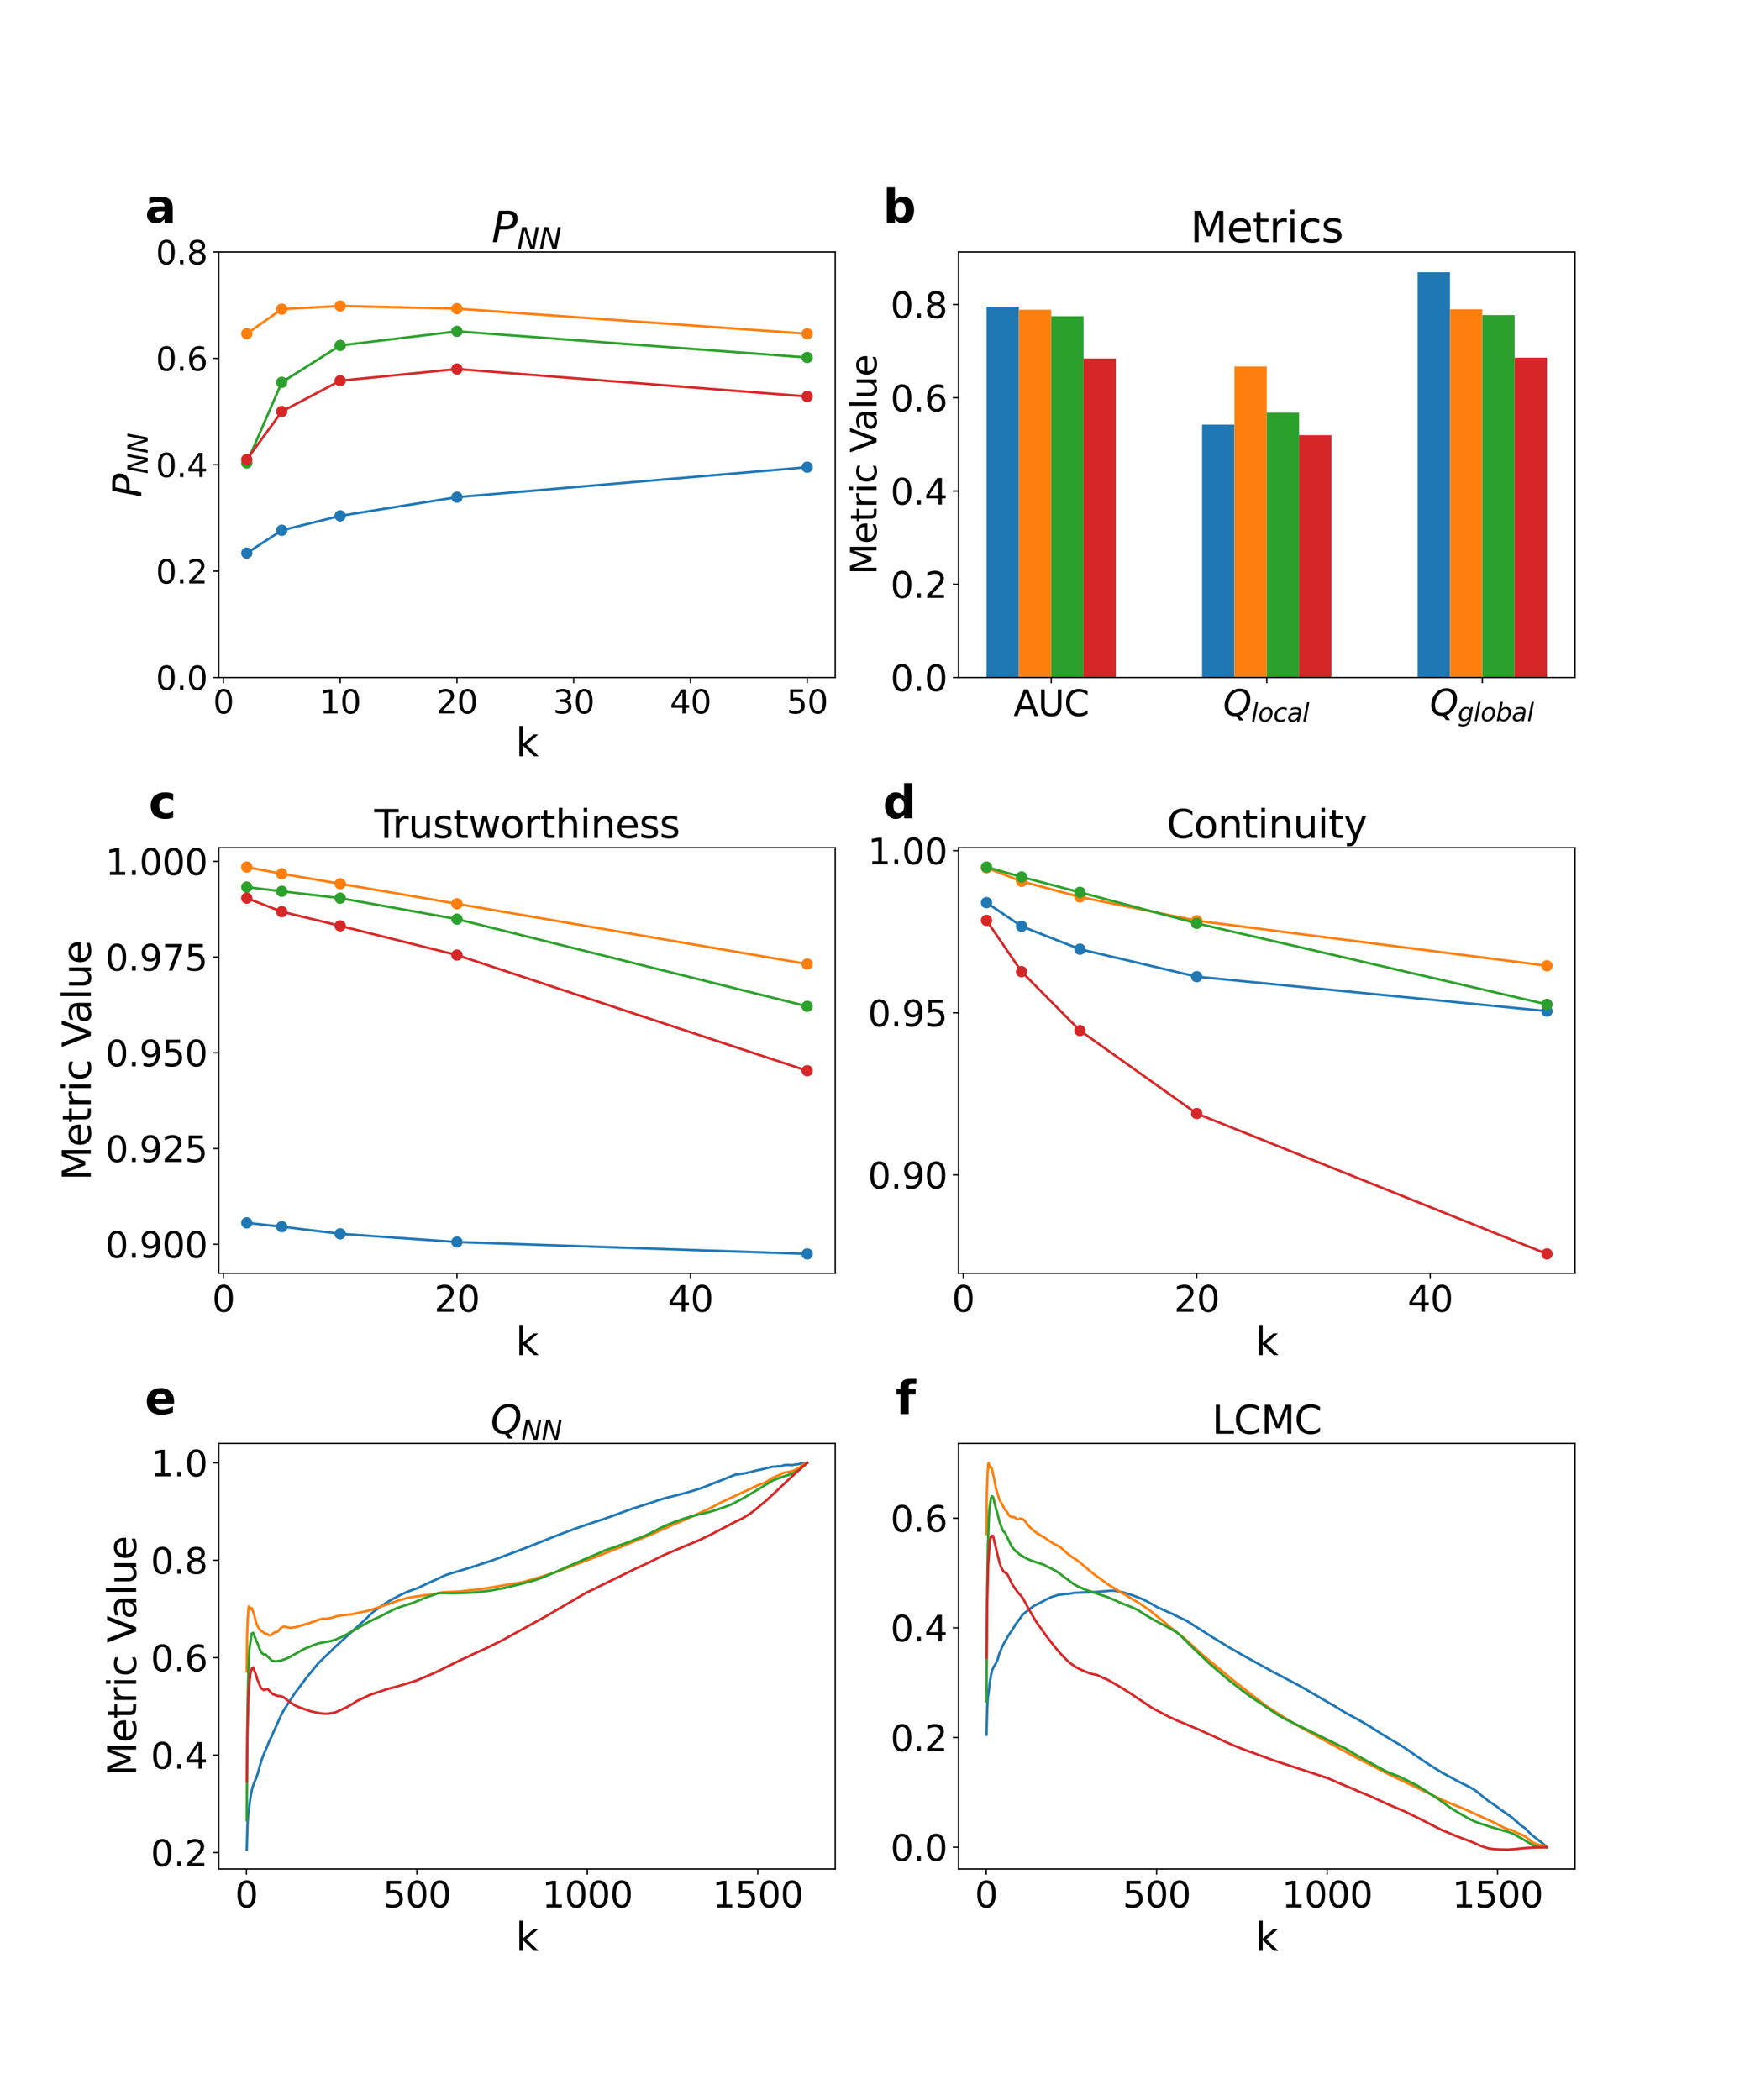 <?xml version="1.0" encoding="utf-8" standalone="no"?>
<!DOCTYPE svg PUBLIC "-//W3C//DTD SVG 1.1//EN"
  "http://www.w3.org/Graphics/SVG/1.1/DTD/svg11.dtd">
<svg xmlns:xlink="http://www.w3.org/1999/xlink" width="1080pt" height="1296pt" viewBox="0 0 1080 1296" xmlns="http://www.w3.org/2000/svg" version="1.1">
 <defs>
  <style type="text/css">*{stroke-linejoin: round; stroke-linecap: butt}</style>
 </defs>
 <g id="figure_1">
  <g id="patch_1">
   <path d="M 0 1296 
L 1080 1296 
L 1080 0 
L 0 0 
z
" style="fill: #ffffff"/>
  </g>
  <g id="axes_1">
   <g id="patch_2">
    <path d="M 135 418.131 
L 515.455 418.131 
L 515.455 155.52 
L 135 155.52 
z
" style="fill: #ffffff"/>
   </g>
   <g id="matplotlib.axis_1">
    <g id="xtick_1">
     <g id="line2d_1">
      <defs>
       <path id="m5a31fc93b1" d="M 0 0 
L 0 3.5 
" style="stroke: #000000; stroke-width: 0.8"/>
      </defs>
      <g>
       <use xlink:href="#m5a31fc93b1" x="137.882" y="418.131" style="stroke: #000000; stroke-width: 0.8"/>
      </g>
     </g>
     <g id="text_1">
      <!-- 0 -->
      <g transform="translate(131.52 440.327) scale(0.2 -0.2)">
       <defs>
        <path id="DejaVuSans-30" d="M 2034 4250 
Q 1547 4250 1301 3770 
Q 1056 3291 1056 2328 
Q 1056 1369 1301 889 
Q 1547 409 2034 409 
Q 2525 409 2770 889 
Q 3016 1369 3016 2328 
Q 3016 3291 2770 3770 
Q 2525 4250 2034 4250 
z
M 2034 4750 
Q 2819 4750 3233 4129 
Q 3647 3509 3647 2328 
Q 3647 1150 3233 529 
Q 2819 -91 2034 -91 
Q 1250 -91 836 529 
Q 422 1150 422 2328 
Q 422 3509 836 4129 
Q 1250 4750 2034 4750 
z
" transform="scale(0.016)"/>
       </defs>
       <use xlink:href="#DejaVuSans-30"/>
      </g>
     </g>
    </g>
    <g id="xtick_2">
     <g id="line2d_2">
      <g>
       <use xlink:href="#m5a31fc93b1" x="209.938" y="418.131" style="stroke: #000000; stroke-width: 0.8"/>
      </g>
     </g>
     <g id="text_2">
      <!-- 10 -->
      <g transform="translate(197.213 440.327) scale(0.2 -0.2)">
       <defs>
        <path id="DejaVuSans-31" d="M 794 531 
L 1825 531 
L 1825 4091 
L 703 3866 
L 703 4441 
L 1819 4666 
L 2450 4666 
L 2450 531 
L 3481 531 
L 3481 0 
L 794 0 
L 794 531 
z
" transform="scale(0.016)"/>
       </defs>
       <use xlink:href="#DejaVuSans-31"/>
       <use xlink:href="#DejaVuSans-30" x="63.623"/>
      </g>
     </g>
    </g>
    <g id="xtick_3">
     <g id="line2d_3">
      <g>
       <use xlink:href="#m5a31fc93b1" x="281.994" y="418.131" style="stroke: #000000; stroke-width: 0.8"/>
      </g>
     </g>
     <g id="text_3">
      <!-- 20 -->
      <g transform="translate(269.269 440.327) scale(0.2 -0.2)">
       <defs>
        <path id="DejaVuSans-32" d="M 1228 531 
L 3431 531 
L 3431 0 
L 469 0 
L 469 531 
Q 828 903 1448 1529 
Q 2069 2156 2228 2338 
Q 2531 2678 2651 2914 
Q 2772 3150 2772 3378 
Q 2772 3750 2511 3984 
Q 2250 4219 1831 4219 
Q 1534 4219 1204 4116 
Q 875 4013 500 3803 
L 500 4441 
Q 881 4594 1212 4672 
Q 1544 4750 1819 4750 
Q 2544 4750 2975 4387 
Q 3406 4025 3406 3419 
Q 3406 3131 3298 2873 
Q 3191 2616 2906 2266 
Q 2828 2175 2409 1742 
Q 1991 1309 1228 531 
z
" transform="scale(0.016)"/>
       </defs>
       <use xlink:href="#DejaVuSans-32"/>
       <use xlink:href="#DejaVuSans-30" x="63.623"/>
      </g>
     </g>
    </g>
    <g id="xtick_4">
     <g id="line2d_4">
      <g>
       <use xlink:href="#m5a31fc93b1" x="354.05" y="418.131" style="stroke: #000000; stroke-width: 0.8"/>
      </g>
     </g>
     <g id="text_4">
      <!-- 30 -->
      <g transform="translate(341.325 440.327) scale(0.2 -0.2)">
       <defs>
        <path id="DejaVuSans-33" d="M 2597 2516 
Q 3050 2419 3304 2112 
Q 3559 1806 3559 1356 
Q 3559 666 3084 287 
Q 2609 -91 1734 -91 
Q 1441 -91 1130 -33 
Q 819 25 488 141 
L 488 750 
Q 750 597 1062 519 
Q 1375 441 1716 441 
Q 2309 441 2620 675 
Q 2931 909 2931 1356 
Q 2931 1769 2642 2001 
Q 2353 2234 1838 2234 
L 1294 2234 
L 1294 2753 
L 1863 2753 
Q 2328 2753 2575 2939 
Q 2822 3125 2822 3475 
Q 2822 3834 2567 4026 
Q 2313 4219 1838 4219 
Q 1578 4219 1281 4162 
Q 984 4106 628 3988 
L 628 4550 
Q 988 4650 1302 4700 
Q 1616 4750 1894 4750 
Q 2613 4750 3031 4423 
Q 3450 4097 3450 3541 
Q 3450 3153 3228 2886 
Q 3006 2619 2597 2516 
z
" transform="scale(0.016)"/>
       </defs>
       <use xlink:href="#DejaVuSans-33"/>
       <use xlink:href="#DejaVuSans-30" x="63.623"/>
      </g>
     </g>
    </g>
    <g id="xtick_5">
     <g id="line2d_5">
      <g>
       <use xlink:href="#m5a31fc93b1" x="426.105" y="418.131" style="stroke: #000000; stroke-width: 0.8"/>
      </g>
     </g>
     <g id="text_5">
      <!-- 40 -->
      <g transform="translate(413.38 440.327) scale(0.2 -0.2)">
       <defs>
        <path id="DejaVuSans-34" d="M 2419 4116 
L 825 1625 
L 2419 1625 
L 2419 4116 
z
M 2253 4666 
L 3047 4666 
L 3047 1625 
L 3713 1625 
L 3713 1100 
L 3047 1100 
L 3047 0 
L 2419 0 
L 2419 1100 
L 313 1100 
L 313 1709 
L 2253 4666 
z
" transform="scale(0.016)"/>
       </defs>
       <use xlink:href="#DejaVuSans-34"/>
       <use xlink:href="#DejaVuSans-30" x="63.623"/>
      </g>
     </g>
    </g>
    <g id="xtick_6">
     <g id="line2d_6">
      <g>
       <use xlink:href="#m5a31fc93b1" x="498.161" y="418.131" style="stroke: #000000; stroke-width: 0.8"/>
      </g>
     </g>
     <g id="text_6">
      <!-- 50 -->
      <g transform="translate(485.436 440.327) scale(0.2 -0.2)">
       <defs>
        <path id="DejaVuSans-35" d="M 691 4666 
L 3169 4666 
L 3169 4134 
L 1269 4134 
L 1269 2991 
Q 1406 3038 1543 3061 
Q 1681 3084 1819 3084 
Q 2600 3084 3056 2656 
Q 3513 2228 3513 1497 
Q 3513 744 3044 326 
Q 2575 -91 1722 -91 
Q 1428 -91 1123 -41 
Q 819 9 494 109 
L 494 744 
Q 775 591 1075 516 
Q 1375 441 1709 441 
Q 2250 441 2565 725 
Q 2881 1009 2881 1497 
Q 2881 1984 2565 2268 
Q 2250 2553 1709 2553 
Q 1456 2553 1204 2497 
Q 953 2441 691 2322 
L 691 4666 
z
" transform="scale(0.016)"/>
       </defs>
       <use xlink:href="#DejaVuSans-35"/>
       <use xlink:href="#DejaVuSans-30" x="63.623"/>
      </g>
     </g>
    </g>
    <g id="text_7">
     <!-- k -->
     <g transform="translate(318.279 466.723) scale(0.24 -0.24)">
      <defs>
       <path id="DejaVuSans-6b" d="M 581 4863 
L 1159 4863 
L 1159 1991 
L 2875 3500 
L 3609 3500 
L 1753 1863 
L 3688 0 
L 2938 0 
L 1159 1709 
L 1159 0 
L 581 0 
L 581 4863 
z
" transform="scale(0.016)"/>
      </defs>
      <use xlink:href="#DejaVuSans-6b"/>
     </g>
    </g>
   </g>
   <g id="matplotlib.axis_2">
    <g id="ytick_1">
     <g id="line2d_7">
      <defs>
       <path id="m71b596ead9" d="M 0 0 
L -3.5 0 
" style="stroke: #000000; stroke-width: 0.8"/>
      </defs>
      <g>
       <use xlink:href="#m71b596ead9" x="135" y="418.131" style="stroke: #000000; stroke-width: 0.8"/>
      </g>
     </g>
     <g id="text_8">
      <!-- 0.0 -->
      <g transform="translate(96.194 425.729) scale(0.2 -0.2)">
       <defs>
        <path id="DejaVuSans-2e" d="M 684 794 
L 1344 794 
L 1344 0 
L 684 0 
L 684 794 
z
" transform="scale(0.016)"/>
       </defs>
       <use xlink:href="#DejaVuSans-30"/>
       <use xlink:href="#DejaVuSans-2e" x="63.623"/>
       <use xlink:href="#DejaVuSans-30" x="95.41"/>
      </g>
     </g>
    </g>
    <g id="ytick_2">
     <g id="line2d_8">
      <g>
       <use xlink:href="#m71b596ead9" x="135" y="352.478" style="stroke: #000000; stroke-width: 0.8"/>
      </g>
     </g>
     <g id="text_9">
      <!-- 0.2 -->
      <g transform="translate(96.194 360.076) scale(0.2 -0.2)">
       <use xlink:href="#DejaVuSans-30"/>
       <use xlink:href="#DejaVuSans-2e" x="63.623"/>
       <use xlink:href="#DejaVuSans-32" x="95.41"/>
      </g>
     </g>
    </g>
    <g id="ytick_3">
     <g id="line2d_9">
      <g>
       <use xlink:href="#m71b596ead9" x="135" y="286.825" style="stroke: #000000; stroke-width: 0.8"/>
      </g>
     </g>
     <g id="text_10">
      <!-- 0.4 -->
      <g transform="translate(96.194 294.424) scale(0.2 -0.2)">
       <use xlink:href="#DejaVuSans-30"/>
       <use xlink:href="#DejaVuSans-2e" x="63.623"/>
       <use xlink:href="#DejaVuSans-34" x="95.41"/>
      </g>
     </g>
    </g>
    <g id="ytick_4">
     <g id="line2d_10">
      <g>
       <use xlink:href="#m71b596ead9" x="135" y="221.173" style="stroke: #000000; stroke-width: 0.8"/>
      </g>
     </g>
     <g id="text_11">
      <!-- 0.6 -->
      <g transform="translate(96.194 228.771) scale(0.2 -0.2)">
       <defs>
        <path id="DejaVuSans-36" d="M 2113 2584 
Q 1688 2584 1439 2293 
Q 1191 2003 1191 1497 
Q 1191 994 1439 701 
Q 1688 409 2113 409 
Q 2538 409 2786 701 
Q 3034 994 3034 1497 
Q 3034 2003 2786 2293 
Q 2538 2584 2113 2584 
z
M 3366 4563 
L 3366 3988 
Q 3128 4100 2886 4159 
Q 2644 4219 2406 4219 
Q 1781 4219 1451 3797 
Q 1122 3375 1075 2522 
Q 1259 2794 1537 2939 
Q 1816 3084 2150 3084 
Q 2853 3084 3261 2657 
Q 3669 2231 3669 1497 
Q 3669 778 3244 343 
Q 2819 -91 2113 -91 
Q 1303 -91 875 529 
Q 447 1150 447 2328 
Q 447 3434 972 4092 
Q 1497 4750 2381 4750 
Q 2619 4750 2861 4703 
Q 3103 4656 3366 4563 
z
" transform="scale(0.016)"/>
       </defs>
       <use xlink:href="#DejaVuSans-30"/>
       <use xlink:href="#DejaVuSans-2e" x="63.623"/>
       <use xlink:href="#DejaVuSans-36" x="95.41"/>
      </g>
     </g>
    </g>
    <g id="ytick_5">
     <g id="line2d_11">
      <g>
       <use xlink:href="#m71b596ead9" x="135" y="155.52" style="stroke: #000000; stroke-width: 0.8"/>
      </g>
     </g>
     <g id="text_12">
      <!-- 0.8 -->
      <g transform="translate(96.194 163.118) scale(0.2 -0.2)">
       <defs>
        <path id="DejaVuSans-38" d="M 2034 2216 
Q 1584 2216 1326 1975 
Q 1069 1734 1069 1313 
Q 1069 891 1326 650 
Q 1584 409 2034 409 
Q 2484 409 2743 651 
Q 3003 894 3003 1313 
Q 3003 1734 2745 1975 
Q 2488 2216 2034 2216 
z
M 1403 2484 
Q 997 2584 770 2862 
Q 544 3141 544 3541 
Q 544 4100 942 4425 
Q 1341 4750 2034 4750 
Q 2731 4750 3128 4425 
Q 3525 4100 3525 3541 
Q 3525 3141 3298 2862 
Q 3072 2584 2669 2484 
Q 3125 2378 3379 2068 
Q 3634 1759 3634 1313 
Q 3634 634 3220 271 
Q 2806 -91 2034 -91 
Q 1263 -91 848 271 
Q 434 634 434 1313 
Q 434 1759 690 2068 
Q 947 2378 1403 2484 
z
M 1172 3481 
Q 1172 3119 1398 2916 
Q 1625 2713 2034 2713 
Q 2441 2713 2670 2916 
Q 2900 3119 2900 3481 
Q 2900 3844 2670 4047 
Q 2441 4250 2034 4250 
Q 1625 4250 1398 4047 
Q 1172 3844 1172 3481 
z
" transform="scale(0.016)"/>
       </defs>
       <use xlink:href="#DejaVuSans-30"/>
       <use xlink:href="#DejaVuSans-2e" x="63.623"/>
       <use xlink:href="#DejaVuSans-38" x="95.41"/>
      </g>
     </g>
    </g>
    <g id="text_13">
     <!-- $P_{NN}$ -->
     <g transform="translate(87.203 306.985) rotate(-90) scale(0.24 -0.24)">
      <defs>
       <path id="DejaVuSans-Oblique-50" d="M 1081 4666 
L 2541 4666 
Q 3178 4666 3512 4369 
Q 3847 4072 3847 3500 
Q 3847 2731 3353 2303 
Q 2859 1875 1966 1875 
L 1172 1875 
L 806 0 
L 172 0 
L 1081 4666 
z
M 1613 4147 
L 1275 2394 
L 2069 2394 
Q 2606 2394 2893 2669 
Q 3181 2944 3181 3456 
Q 3181 3784 2986 3965 
Q 2791 4147 2438 4147 
L 1613 4147 
z
" transform="scale(0.016)"/>
       <path id="DejaVuSans-Oblique-4e" d="M 1081 4666 
L 1931 4666 
L 3219 666 
L 4000 4666 
L 4616 4666 
L 3706 0 
L 2853 0 
L 1569 4025 
L 788 0 
L 172 0 
L 1081 4666 
z
" transform="scale(0.016)"/>
      </defs>
      <use xlink:href="#DejaVuSans-Oblique-50" transform="translate(0 0.094)"/>
      <use xlink:href="#DejaVuSans-Oblique-4e" transform="translate(60.303 -16.312) scale(0.7)"/>
      <use xlink:href="#DejaVuSans-Oblique-4e" transform="translate(112.666 -16.312) scale(0.7)"/>
     </g>
    </g>
   </g>
   <g id="line2d_12">
    <path d="M 152.293 341.35 
L 173.91 327.27 
L 209.938 318.355 
L 281.994 306.828 
L 498.161 288.329 
" clip-path="url(#pfb80aa8675)" style="fill: none; stroke: #1f77b4; stroke-width: 1.5; stroke-linecap: square"/>
    <defs>
     <path id="me1dd9a9387" d="M 0 3 
C 0.796 3 1.559 2.684 2.121 2.121 
C 2.684 1.559 3 0.796 3 0 
C 3 -0.796 2.684 -1.559 2.121 -2.121 
C 1.559 -2.684 0.796 -3 0 -3 
C -0.796 -3 -1.559 -2.684 -2.121 -2.121 
C -2.684 -1.559 -3 -0.796 -3 0 
C -3 0.796 -2.684 1.559 -2.121 2.121 
C -1.559 2.684 -0.796 3 0 3 
z
" style="stroke: #1f77b4"/>
    </defs>
    <g clip-path="url(#pfb80aa8675)">
     <use xlink:href="#me1dd9a9387" x="152.293" y="341.35" style="fill: #1f77b4; stroke: #1f77b4"/>
     <use xlink:href="#me1dd9a9387" x="173.91" y="327.27" style="fill: #1f77b4; stroke: #1f77b4"/>
     <use xlink:href="#me1dd9a9387" x="209.938" y="318.355" style="fill: #1f77b4; stroke: #1f77b4"/>
     <use xlink:href="#me1dd9a9387" x="281.994" y="306.828" style="fill: #1f77b4; stroke: #1f77b4"/>
     <use xlink:href="#me1dd9a9387" x="498.161" y="288.329" style="fill: #1f77b4; stroke: #1f77b4"/>
    </g>
   </g>
   <g id="line2d_13">
    <path d="M 152.293 205.936 
L 173.91 190.779 
L 209.938 188.845 
L 281.994 190.49 
L 498.161 205.996 
" clip-path="url(#pfb80aa8675)" style="fill: none; stroke: #ff7f0e; stroke-width: 1.5; stroke-linecap: square"/>
    <defs>
     <path id="mf3e68cb77b" d="M 0 3 
C 0.796 3 1.559 2.684 2.121 2.121 
C 2.684 1.559 3 0.796 3 0 
C 3 -0.796 2.684 -1.559 2.121 -2.121 
C 1.559 -2.684 0.796 -3 0 -3 
C -0.796 -3 -1.559 -2.684 -2.121 -2.121 
C -2.684 -1.559 -3 -0.796 -3 0 
C -3 0.796 -2.684 1.559 -2.121 2.121 
C -1.559 2.684 -0.796 3 0 3 
z
" style="stroke: #ff7f0e"/>
    </defs>
    <g clip-path="url(#pfb80aa8675)">
     <use xlink:href="#mf3e68cb77b" x="152.293" y="205.936" style="fill: #ff7f0e; stroke: #ff7f0e"/>
     <use xlink:href="#mf3e68cb77b" x="173.91" y="190.779" style="fill: #ff7f0e; stroke: #ff7f0e"/>
     <use xlink:href="#mf3e68cb77b" x="209.938" y="188.845" style="fill: #ff7f0e; stroke: #ff7f0e"/>
     <use xlink:href="#mf3e68cb77b" x="281.994" y="190.49" style="fill: #ff7f0e; stroke: #ff7f0e"/>
     <use xlink:href="#mf3e68cb77b" x="498.161" y="205.996" style="fill: #ff7f0e; stroke: #ff7f0e"/>
    </g>
   </g>
   <g id="line2d_14">
    <path d="M 152.293 285.708 
L 173.91 235.97 
L 209.938 213.195 
L 281.994 204.5 
L 498.161 220.63 
" clip-path="url(#pfb80aa8675)" style="fill: none; stroke: #2ca02c; stroke-width: 1.5; stroke-linecap: square"/>
    <defs>
     <path id="m3b47b1e319" d="M 0 3 
C 0.796 3 1.559 2.684 2.121 2.121 
C 2.684 1.559 3 0.796 3 0 
C 3 -0.796 2.684 -1.559 2.121 -2.121 
C 1.559 -2.684 0.796 -3 0 -3 
C -0.796 -3 -1.559 -2.684 -2.121 -2.121 
C -2.684 -1.559 -3 -0.796 -3 0 
C -3 0.796 -2.684 1.559 -2.121 2.121 
C -1.559 2.684 -0.796 3 0 3 
z
" style="stroke: #2ca02c"/>
    </defs>
    <g clip-path="url(#pfb80aa8675)">
     <use xlink:href="#m3b47b1e319" x="152.293" y="285.708" style="fill: #2ca02c; stroke: #2ca02c"/>
     <use xlink:href="#m3b47b1e319" x="173.91" y="235.97" style="fill: #2ca02c; stroke: #2ca02c"/>
     <use xlink:href="#m3b47b1e319" x="209.938" y="213.195" style="fill: #2ca02c; stroke: #2ca02c"/>
     <use xlink:href="#m3b47b1e319" x="281.994" y="204.5" style="fill: #2ca02c; stroke: #2ca02c"/>
     <use xlink:href="#m3b47b1e319" x="498.161" y="220.63" style="fill: #2ca02c; stroke: #2ca02c"/>
    </g>
   </g>
   <g id="line2d_15">
    <path d="M 152.293 283.614 
L 173.91 253.959 
L 209.938 234.953 
L 281.994 227.744 
L 498.161 244.69 
" clip-path="url(#pfb80aa8675)" style="fill: none; stroke: #d62728; stroke-width: 1.5; stroke-linecap: square"/>
    <defs>
     <path id="mf29cbec578" d="M 0 3 
C 0.796 3 1.559 2.684 2.121 2.121 
C 2.684 1.559 3 0.796 3 0 
C 3 -0.796 2.684 -1.559 2.121 -2.121 
C 1.559 -2.684 0.796 -3 0 -3 
C -0.796 -3 -1.559 -2.684 -2.121 -2.121 
C -2.684 -1.559 -3 -0.796 -3 0 
C -3 0.796 -2.684 1.559 -2.121 2.121 
C -1.559 2.684 -0.796 3 0 3 
z
" style="stroke: #d62728"/>
    </defs>
    <g clip-path="url(#pfb80aa8675)">
     <use xlink:href="#mf29cbec578" x="152.293" y="283.614" style="fill: #d62728; stroke: #d62728"/>
     <use xlink:href="#mf29cbec578" x="173.91" y="253.959" style="fill: #d62728; stroke: #d62728"/>
     <use xlink:href="#mf29cbec578" x="209.938" y="234.953" style="fill: #d62728; stroke: #d62728"/>
     <use xlink:href="#mf29cbec578" x="281.994" y="227.744" style="fill: #d62728; stroke: #d62728"/>
     <use xlink:href="#mf29cbec578" x="498.161" y="244.69" style="fill: #d62728; stroke: #d62728"/>
    </g>
   </g>
   <g id="patch_3">
    <path d="M 135 418.131 
L 135 155.52 
" style="fill: none; stroke: #000000; stroke-width: 0.8; stroke-linejoin: miter; stroke-linecap: square"/>
   </g>
   <g id="patch_4">
    <path d="M 515.455 418.131 
L 515.455 155.52 
" style="fill: none; stroke: #000000; stroke-width: 0.8; stroke-linejoin: miter; stroke-linecap: square"/>
   </g>
   <g id="patch_5">
    <path d="M 135 418.131 
L 515.455 418.131 
" style="fill: none; stroke: #000000; stroke-width: 0.8; stroke-linejoin: miter; stroke-linecap: square"/>
   </g>
   <g id="patch_6">
    <path d="M 135 155.52 
L 515.455 155.52 
" style="fill: none; stroke: #000000; stroke-width: 0.8; stroke-linejoin: miter; stroke-linecap: square"/>
   </g>
   <g id="text_14">
    <!-- a -->
    <g transform="translate(89.473 137.404) scale(0.28 -0.28)">
     <defs>
      <path id="DejaVuSans-Bold-61" d="M 2106 1575 
Q 1756 1575 1579 1456 
Q 1403 1338 1403 1106 
Q 1403 894 1545 773 
Q 1688 653 1941 653 
Q 2256 653 2472 879 
Q 2688 1106 2688 1447 
L 2688 1575 
L 2106 1575 
z
M 3816 1997 
L 3816 0 
L 2688 0 
L 2688 519 
Q 2463 200 2181 54 
Q 1900 -91 1497 -91 
Q 953 -91 614 226 
Q 275 544 275 1050 
Q 275 1666 698 1953 
Q 1122 2241 2028 2241 
L 2688 2241 
L 2688 2328 
Q 2688 2594 2478 2717 
Q 2269 2841 1825 2841 
Q 1466 2841 1156 2769 
Q 847 2697 581 2553 
L 581 3406 
Q 941 3494 1303 3539 
Q 1666 3584 2028 3584 
Q 2975 3584 3395 3211 
Q 3816 2838 3816 1997 
z
" transform="scale(0.016)"/>
     </defs>
     <use xlink:href="#DejaVuSans-Bold-61"/>
    </g>
   </g>
   <g id="text_15">
    <!-- $P_{NN}$ -->
    <g transform="translate(303.387 149.52) scale(0.26 -0.26)">
     <use xlink:href="#DejaVuSans-Oblique-50" transform="translate(0 0.094)"/>
     <use xlink:href="#DejaVuSans-Oblique-4e" transform="translate(60.303 -16.312) scale(0.7)"/>
     <use xlink:href="#DejaVuSans-Oblique-4e" transform="translate(112.666 -16.312) scale(0.7)"/>
    </g>
   </g>
  </g>
  <g id="axes_2">
   <g id="patch_7">
    <path d="M 591.545 418.131 
L 972 418.131 
L 972 155.52 
L 591.545 155.52 
z
" style="fill: #ffffff"/>
   </g>
   <g id="patch_8">
    <path d="M 608.839 418.131 
L 628.793 418.131 
L 628.793 189.215 
L 608.839 189.215 
z
" clip-path="url(#p3aba4ba78d)" style="fill: #1f77b4"/>
   </g>
   <g id="patch_9">
    <path d="M 741.865 418.131 
L 761.819 418.131 
L 761.819 262.05 
L 741.865 262.05 
z
" clip-path="url(#p3aba4ba78d)" style="fill: #1f77b4"/>
   </g>
   <g id="patch_10">
    <path d="M 874.891 418.131 
L 894.845 418.131 
L 894.845 168.025 
L 874.891 168.025 
z
" clip-path="url(#p3aba4ba78d)" style="fill: #1f77b4"/>
   </g>
   <g id="patch_11">
    <path d="M 628.793 418.131 
L 648.747 418.131 
L 648.747 191.134 
L 628.793 191.134 
z
" clip-path="url(#p3aba4ba78d)" style="fill: #ff7f0e"/>
   </g>
   <g id="patch_12">
    <path d="M 761.819 418.131 
L 781.773 418.131 
L 781.773 226.157 
L 761.819 226.157 
z
" clip-path="url(#p3aba4ba78d)" style="fill: #ff7f0e"/>
   </g>
   <g id="patch_13">
    <path d="M 894.845 418.131 
L 914.799 418.131 
L 914.799 190.898 
L 894.845 190.898 
z
" clip-path="url(#p3aba4ba78d)" style="fill: #ff7f0e"/>
   </g>
   <g id="patch_14">
    <path d="M 648.747 418.131 
L 668.701 418.131 
L 668.701 195.125 
L 648.747 195.125 
z
" clip-path="url(#p3aba4ba78d)" style="fill: #2ca02c"/>
   </g>
   <g id="patch_15">
    <path d="M 781.773 418.131 
L 801.727 418.131 
L 801.727 254.648 
L 781.773 254.648 
z
" clip-path="url(#p3aba4ba78d)" style="fill: #2ca02c"/>
   </g>
   <g id="patch_16">
    <path d="M 914.799 418.131 
L 934.753 418.131 
L 934.753 194.465 
L 914.799 194.465 
z
" clip-path="url(#p3aba4ba78d)" style="fill: #2ca02c"/>
   </g>
   <g id="patch_17">
    <path d="M 668.701 418.131 
L 688.654 418.131 
L 688.654 221.231 
L 668.701 221.231 
z
" clip-path="url(#p3aba4ba78d)" style="fill: #d62728"/>
   </g>
   <g id="patch_18">
    <path d="M 801.727 418.131 
L 821.681 418.131 
L 821.681 268.536 
L 801.727 268.536 
z
" clip-path="url(#p3aba4ba78d)" style="fill: #d62728"/>
   </g>
   <g id="patch_19">
    <path d="M 934.753 418.131 
L 954.707 418.131 
L 954.707 220.72 
L 934.753 220.72 
z
" clip-path="url(#p3aba4ba78d)" style="fill: #d62728"/>
   </g>
   <g id="matplotlib.axis_3">
    <g id="xtick_7">
     <g id="line2d_16">
      <g>
       <use xlink:href="#m5a31fc93b1" x="648.747" y="418.131" style="stroke: #000000; stroke-width: 0.8"/>
      </g>
     </g>
     <g id="text_16">
      <!-- AUC -->
      <g transform="translate(625.49 441.847) scale(0.22 -0.22)">
       <defs>
        <path id="DejaVuSans-41" d="M 2188 4044 
L 1331 1722 
L 3047 1722 
L 2188 4044 
z
M 1831 4666 
L 2547 4666 
L 4325 0 
L 3669 0 
L 3244 1197 
L 1141 1197 
L 716 0 
L 50 0 
L 1831 4666 
z
" transform="scale(0.016)"/>
        <path id="DejaVuSans-55" d="M 556 4666 
L 1191 4666 
L 1191 1831 
Q 1191 1081 1462 751 
Q 1734 422 2344 422 
Q 2950 422 3222 751 
Q 3494 1081 3494 1831 
L 3494 4666 
L 4128 4666 
L 4128 1753 
Q 4128 841 3676 375 
Q 3225 -91 2344 -91 
Q 1459 -91 1007 375 
Q 556 841 556 1753 
L 556 4666 
z
" transform="scale(0.016)"/>
        <path id="DejaVuSans-43" d="M 4122 4306 
L 4122 3641 
Q 3803 3938 3442 4084 
Q 3081 4231 2675 4231 
Q 1875 4231 1450 3742 
Q 1025 3253 1025 2328 
Q 1025 1406 1450 917 
Q 1875 428 2675 428 
Q 3081 428 3442 575 
Q 3803 722 4122 1019 
L 4122 359 
Q 3791 134 3420 21 
Q 3050 -91 2638 -91 
Q 1578 -91 968 557 
Q 359 1206 359 2328 
Q 359 3453 968 4101 
Q 1578 4750 2638 4750 
Q 3056 4750 3426 4639 
Q 3797 4528 4122 4306 
z
" transform="scale(0.016)"/>
       </defs>
       <use xlink:href="#DejaVuSans-41"/>
       <use xlink:href="#DejaVuSans-55" x="68.408"/>
       <use xlink:href="#DejaVuSans-43" x="141.602"/>
      </g>
     </g>
    </g>
    <g id="xtick_8">
     <g id="line2d_17">
      <g>
       <use xlink:href="#m5a31fc93b1" x="781.773" y="418.131" style="stroke: #000000; stroke-width: 0.8"/>
      </g>
     </g>
     <g id="text_17">
      <!-- $Q_{local}$ -->
      <g transform="translate(754.823 441.847) scale(0.22 -0.22)">
       <defs>
        <path id="DejaVuSans-Oblique-51" d="M 2309 -84 
Q 2275 -88 2237 -89 
Q 2200 -91 2125 -91 
Q 1250 -91 756 411 
Q 263 913 263 1797 
Q 263 2319 452 2844 
Q 641 3369 978 3788 
Q 1369 4269 1858 4509 
Q 2347 4750 2938 4750 
Q 3794 4750 4287 4245 
Q 4781 3741 4781 2869 
Q 4781 1928 4265 1147 
Q 3750 366 2919 44 
L 3553 -825 
L 2847 -825 
L 2309 -84 
z
M 2919 4238 
Q 2400 4238 2003 3986 
Q 1606 3734 1313 3219 
Q 1125 2891 1026 2522 
Q 928 2153 928 1778 
Q 928 1128 1239 775 
Q 1550 422 2119 422 
Q 2631 422 3032 676 
Q 3434 931 3719 1434 
Q 3909 1772 4009 2142 
Q 4109 2513 4109 2881 
Q 4109 3528 3796 3883 
Q 3484 4238 2919 4238 
z
" transform="scale(0.016)"/>
        <path id="DejaVuSans-Oblique-6c" d="M 1172 4863 
L 1747 4863 
L 800 0 
L 225 0 
L 1172 4863 
z
" transform="scale(0.016)"/>
        <path id="DejaVuSans-Oblique-6f" d="M 1625 -91 
Q 1009 -91 651 289 
Q 294 669 294 1325 
Q 294 1706 417 2101 
Q 541 2497 738 2766 
Q 1047 3184 1428 3384 
Q 1809 3584 2291 3584 
Q 2888 3584 3255 3212 
Q 3622 2841 3622 2241 
Q 3622 1825 3500 1412 
Q 3378 1000 3181 728 
Q 2875 309 2494 109 
Q 2113 -91 1625 -91 
z
M 891 1344 
Q 891 869 1089 633 
Q 1288 397 1691 397 
Q 2269 397 2648 901 
Q 3028 1406 3028 2181 
Q 3028 2634 2825 2865 
Q 2622 3097 2228 3097 
Q 1903 3097 1650 2945 
Q 1397 2794 1197 2484 
Q 1050 2253 970 1956 
Q 891 1659 891 1344 
z
" transform="scale(0.016)"/>
        <path id="DejaVuSans-Oblique-63" d="M 3431 3366 
L 3316 2797 
Q 3109 2947 2876 3022 
Q 2644 3097 2394 3097 
Q 2119 3097 1870 3000 
Q 1622 2903 1453 2725 
Q 1184 2453 1037 2087 
Q 891 1722 891 1331 
Q 891 859 1127 628 
Q 1363 397 1844 397 
Q 2081 397 2348 469 
Q 2616 541 2906 684 
L 2797 116 
Q 2547 13 2283 -39 
Q 2019 -91 1741 -91 
Q 1044 -91 669 257 
Q 294 606 294 1253 
Q 294 1797 489 2255 
Q 684 2713 1069 3078 
Q 1331 3328 1684 3456 
Q 2038 3584 2456 3584 
Q 2700 3584 2940 3529 
Q 3181 3475 3431 3366 
z
" transform="scale(0.016)"/>
        <path id="DejaVuSans-Oblique-61" d="M 3438 1997 
L 3047 0 
L 2472 0 
L 2578 531 
Q 2325 219 2001 64 
Q 1678 -91 1281 -91 
Q 834 -91 548 182 
Q 263 456 263 884 
Q 263 1497 752 1853 
Q 1241 2209 2100 2209 
L 2900 2209 
L 2931 2363 
Q 2938 2388 2941 2417 
Q 2944 2447 2944 2509 
Q 2944 2788 2717 2942 
Q 2491 3097 2081 3097 
Q 1800 3097 1504 3025 
Q 1209 2953 897 2809 
L 997 3341 
Q 1322 3463 1633 3523 
Q 1944 3584 2234 3584 
Q 2853 3584 3176 3315 
Q 3500 3047 3500 2534 
Q 3500 2431 3484 2292 
Q 3469 2153 3438 1997 
z
M 2816 1759 
L 2241 1759 
Q 1534 1759 1195 1570 
Q 856 1381 856 984 
Q 856 709 1029 553 
Q 1203 397 1509 397 
Q 1978 397 2328 733 
Q 2678 1069 2791 1631 
L 2816 1759 
z
" transform="scale(0.016)"/>
       </defs>
       <use xlink:href="#DejaVuSans-Oblique-51" transform="translate(0 0.781)"/>
       <use xlink:href="#DejaVuSans-Oblique-6c" transform="translate(78.711 -15.625) scale(0.7)"/>
       <use xlink:href="#DejaVuSans-Oblique-6f" transform="translate(98.159 -15.625) scale(0.7)"/>
       <use xlink:href="#DejaVuSans-Oblique-63" transform="translate(140.986 -15.625) scale(0.7)"/>
       <use xlink:href="#DejaVuSans-Oblique-61" transform="translate(179.473 -15.625) scale(0.7)"/>
       <use xlink:href="#DejaVuSans-Oblique-6c" transform="translate(222.368 -15.625) scale(0.7)"/>
      </g>
     </g>
    </g>
    <g id="xtick_9">
     <g id="line2d_18">
      <g>
       <use xlink:href="#m5a31fc93b1" x="914.799" y="418.131" style="stroke: #000000; stroke-width: 0.8"/>
      </g>
     </g>
     <g id="text_18">
      <!-- $Q_{global}$ -->
      <g transform="translate(882.349 441.631) scale(0.22 -0.22)">
       <defs>
        <path id="DejaVuSans-Oblique-67" d="M 3816 3500 
L 3219 434 
Q 3047 -456 2561 -893 
Q 2075 -1331 1253 -1331 
Q 950 -1331 690 -1286 
Q 431 -1241 206 -1147 
L 313 -588 
Q 525 -725 762 -790 
Q 1000 -856 1269 -856 
Q 1816 -856 2167 -557 
Q 2519 -259 2631 300 
L 2681 563 
Q 2441 288 2122 144 
Q 1803 0 1434 0 
Q 903 0 598 351 
Q 294 703 294 1319 
Q 294 1803 478 2267 
Q 663 2731 997 3091 
Q 1219 3328 1514 3456 
Q 1809 3584 2131 3584 
Q 2484 3584 2746 3420 
Q 3009 3256 3138 2956 
L 3238 3500 
L 3816 3500 
z
M 2950 2216 
Q 2950 2641 2750 2872 
Q 2550 3103 2181 3103 
Q 1953 3103 1747 3012 
Q 1541 2922 1394 2759 
Q 1156 2491 1023 2127 
Q 891 1763 891 1375 
Q 891 944 1092 712 
Q 1294 481 1672 481 
Q 2219 481 2584 976 
Q 2950 1472 2950 2216 
z
" transform="scale(0.016)"/>
        <path id="DejaVuSans-Oblique-62" d="M 3169 2138 
Q 3169 2591 2961 2847 
Q 2753 3103 2388 3103 
Q 2122 3103 1889 2973 
Q 1656 2844 1484 2597 
Q 1303 2338 1198 1995 
Q 1094 1653 1094 1313 
Q 1094 881 1298 636 
Q 1503 391 1863 391 
Q 2134 391 2365 517 
Q 2597 644 2772 891 
Q 2950 1147 3059 1487 
Q 3169 1828 3169 2138 
z
M 1381 2969 
Q 1594 3256 1914 3420 
Q 2234 3584 2584 3584 
Q 3122 3584 3439 3221 
Q 3756 2859 3756 2241 
Q 3756 1734 3570 1259 
Q 3384 784 3041 416 
Q 2816 172 2522 40 
Q 2228 -91 1906 -91 
Q 1566 -91 1316 65 
Q 1066 222 909 531 
L 806 0 
L 231 0 
L 1178 4863 
L 1753 4863 
L 1381 2969 
z
" transform="scale(0.016)"/>
       </defs>
       <use xlink:href="#DejaVuSans-Oblique-51" transform="translate(0 0.781)"/>
       <use xlink:href="#DejaVuSans-Oblique-67" transform="translate(78.711 -15.625) scale(0.7)"/>
       <use xlink:href="#DejaVuSans-Oblique-6c" transform="translate(123.145 -15.625) scale(0.7)"/>
       <use xlink:href="#DejaVuSans-Oblique-6f" transform="translate(142.593 -15.625) scale(0.7)"/>
       <use xlink:href="#DejaVuSans-Oblique-62" transform="translate(185.42 -15.625) scale(0.7)"/>
       <use xlink:href="#DejaVuSans-Oblique-61" transform="translate(229.854 -15.625) scale(0.7)"/>
       <use xlink:href="#DejaVuSans-Oblique-6c" transform="translate(272.749 -15.625) scale(0.7)"/>
      </g>
     </g>
    </g>
   </g>
   <g id="matplotlib.axis_4">
    <g id="ytick_6">
     <g id="line2d_19">
      <g>
       <use xlink:href="#m71b596ead9" x="591.545" y="418.131" style="stroke: #000000; stroke-width: 0.8"/>
      </g>
     </g>
     <g id="text_19">
      <!-- 0.0 -->
      <g transform="translate(549.559 426.489) scale(0.22 -0.22)">
       <use xlink:href="#DejaVuSans-30"/>
       <use xlink:href="#DejaVuSans-2e" x="63.623"/>
       <use xlink:href="#DejaVuSans-30" x="95.41"/>
      </g>
     </g>
    </g>
    <g id="ytick_7">
     <g id="line2d_20">
      <g>
       <use xlink:href="#m71b596ead9" x="591.545" y="360.586" style="stroke: #000000; stroke-width: 0.8"/>
      </g>
     </g>
     <g id="text_20">
      <!-- 0.2 -->
      <g transform="translate(549.559 368.944) scale(0.22 -0.22)">
       <use xlink:href="#DejaVuSans-30"/>
       <use xlink:href="#DejaVuSans-2e" x="63.623"/>
       <use xlink:href="#DejaVuSans-32" x="95.41"/>
      </g>
     </g>
    </g>
    <g id="ytick_8">
     <g id="line2d_21">
      <g>
       <use xlink:href="#m71b596ead9" x="591.545" y="303.041" style="stroke: #000000; stroke-width: 0.8"/>
      </g>
     </g>
     <g id="text_21">
      <!-- 0.4 -->
      <g transform="translate(549.559 311.399) scale(0.22 -0.22)">
       <use xlink:href="#DejaVuSans-30"/>
       <use xlink:href="#DejaVuSans-2e" x="63.623"/>
       <use xlink:href="#DejaVuSans-34" x="95.41"/>
      </g>
     </g>
    </g>
    <g id="ytick_9">
     <g id="line2d_22">
      <g>
       <use xlink:href="#m71b596ead9" x="591.545" y="245.496" style="stroke: #000000; stroke-width: 0.8"/>
      </g>
     </g>
     <g id="text_22">
      <!-- 0.6 -->
      <g transform="translate(549.559 253.854) scale(0.22 -0.22)">
       <use xlink:href="#DejaVuSans-30"/>
       <use xlink:href="#DejaVuSans-2e" x="63.623"/>
       <use xlink:href="#DejaVuSans-36" x="95.41"/>
      </g>
     </g>
    </g>
    <g id="ytick_10">
     <g id="line2d_23">
      <g>
       <use xlink:href="#m71b596ead9" x="591.545" y="187.951" style="stroke: #000000; stroke-width: 0.8"/>
      </g>
     </g>
     <g id="text_23">
      <!-- 0.8 -->
      <g transform="translate(549.559 196.309) scale(0.22 -0.22)">
       <use xlink:href="#DejaVuSans-30"/>
       <use xlink:href="#DejaVuSans-2e" x="63.623"/>
       <use xlink:href="#DejaVuSans-38" x="95.41"/>
      </g>
     </g>
    </g>
    <g id="text_24">
     <!-- Metric Value -->
     <g transform="translate(540.983 354.728) rotate(-90) scale(0.22 -0.22)">
      <defs>
       <path id="DejaVuSans-4d" d="M 628 4666 
L 1569 4666 
L 2759 1491 
L 3956 4666 
L 4897 4666 
L 4897 0 
L 4281 0 
L 4281 4097 
L 3078 897 
L 2444 897 
L 1241 4097 
L 1241 0 
L 628 0 
L 628 4666 
z
" transform="scale(0.016)"/>
       <path id="DejaVuSans-65" d="M 3597 1894 
L 3597 1613 
L 953 1613 
Q 991 1019 1311 708 
Q 1631 397 2203 397 
Q 2534 397 2845 478 
Q 3156 559 3463 722 
L 3463 178 
Q 3153 47 2828 -22 
Q 2503 -91 2169 -91 
Q 1331 -91 842 396 
Q 353 884 353 1716 
Q 353 2575 817 3079 
Q 1281 3584 2069 3584 
Q 2775 3584 3186 3129 
Q 3597 2675 3597 1894 
z
M 3022 2063 
Q 3016 2534 2758 2815 
Q 2500 3097 2075 3097 
Q 1594 3097 1305 2825 
Q 1016 2553 972 2059 
L 3022 2063 
z
" transform="scale(0.016)"/>
       <path id="DejaVuSans-74" d="M 1172 4494 
L 1172 3500 
L 2356 3500 
L 2356 3053 
L 1172 3053 
L 1172 1153 
Q 1172 725 1289 603 
Q 1406 481 1766 481 
L 2356 481 
L 2356 0 
L 1766 0 
Q 1100 0 847 248 
Q 594 497 594 1153 
L 594 3053 
L 172 3053 
L 172 3500 
L 594 3500 
L 594 4494 
L 1172 4494 
z
" transform="scale(0.016)"/>
       <path id="DejaVuSans-72" d="M 2631 2963 
Q 2534 3019 2420 3045 
Q 2306 3072 2169 3072 
Q 1681 3072 1420 2755 
Q 1159 2438 1159 1844 
L 1159 0 
L 581 0 
L 581 3500 
L 1159 3500 
L 1159 2956 
Q 1341 3275 1631 3429 
Q 1922 3584 2338 3584 
Q 2397 3584 2469 3576 
Q 2541 3569 2628 3553 
L 2631 2963 
z
" transform="scale(0.016)"/>
       <path id="DejaVuSans-69" d="M 603 3500 
L 1178 3500 
L 1178 0 
L 603 0 
L 603 3500 
z
M 603 4863 
L 1178 4863 
L 1178 4134 
L 603 4134 
L 603 4863 
z
" transform="scale(0.016)"/>
       <path id="DejaVuSans-63" d="M 3122 3366 
L 3122 2828 
Q 2878 2963 2633 3030 
Q 2388 3097 2138 3097 
Q 1578 3097 1268 2742 
Q 959 2388 959 1747 
Q 959 1106 1268 751 
Q 1578 397 2138 397 
Q 2388 397 2633 464 
Q 2878 531 3122 666 
L 3122 134 
Q 2881 22 2623 -34 
Q 2366 -91 2075 -91 
Q 1284 -91 818 406 
Q 353 903 353 1747 
Q 353 2603 823 3093 
Q 1294 3584 2113 3584 
Q 2378 3584 2631 3529 
Q 2884 3475 3122 3366 
z
" transform="scale(0.016)"/>
       <path id="DejaVuSans-20" transform="scale(0.016)"/>
       <path id="DejaVuSans-56" d="M 1831 0 
L 50 4666 
L 709 4666 
L 2188 738 
L 3669 4666 
L 4325 4666 
L 2547 0 
L 1831 0 
z
" transform="scale(0.016)"/>
       <path id="DejaVuSans-61" d="M 2194 1759 
Q 1497 1759 1228 1600 
Q 959 1441 959 1056 
Q 959 750 1161 570 
Q 1363 391 1709 391 
Q 2188 391 2477 730 
Q 2766 1069 2766 1631 
L 2766 1759 
L 2194 1759 
z
M 3341 1997 
L 3341 0 
L 2766 0 
L 2766 531 
Q 2569 213 2275 61 
Q 1981 -91 1556 -91 
Q 1019 -91 701 211 
Q 384 513 384 1019 
Q 384 1609 779 1909 
Q 1175 2209 1959 2209 
L 2766 2209 
L 2766 2266 
Q 2766 2663 2505 2880 
Q 2244 3097 1772 3097 
Q 1472 3097 1187 3025 
Q 903 2953 641 2809 
L 641 3341 
Q 956 3463 1253 3523 
Q 1550 3584 1831 3584 
Q 2591 3584 2966 3190 
Q 3341 2797 3341 1997 
z
" transform="scale(0.016)"/>
       <path id="DejaVuSans-6c" d="M 603 4863 
L 1178 4863 
L 1178 0 
L 603 0 
L 603 4863 
z
" transform="scale(0.016)"/>
       <path id="DejaVuSans-75" d="M 544 1381 
L 544 3500 
L 1119 3500 
L 1119 1403 
Q 1119 906 1312 657 
Q 1506 409 1894 409 
Q 2359 409 2629 706 
Q 2900 1003 2900 1516 
L 2900 3500 
L 3475 3500 
L 3475 0 
L 2900 0 
L 2900 538 
Q 2691 219 2414 64 
Q 2138 -91 1772 -91 
Q 1169 -91 856 284 
Q 544 659 544 1381 
z
M 1991 3584 
L 1991 3584 
z
" transform="scale(0.016)"/>
      </defs>
      <use xlink:href="#DejaVuSans-4d"/>
      <use xlink:href="#DejaVuSans-65" x="86.279"/>
      <use xlink:href="#DejaVuSans-74" x="147.803"/>
      <use xlink:href="#DejaVuSans-72" x="187.012"/>
      <use xlink:href="#DejaVuSans-69" x="228.125"/>
      <use xlink:href="#DejaVuSans-63" x="255.908"/>
      <use xlink:href="#DejaVuSans-20" x="310.889"/>
      <use xlink:href="#DejaVuSans-56" x="342.676"/>
      <use xlink:href="#DejaVuSans-61" x="403.334"/>
      <use xlink:href="#DejaVuSans-6c" x="464.613"/>
      <use xlink:href="#DejaVuSans-75" x="492.396"/>
      <use xlink:href="#DejaVuSans-65" x="555.775"/>
     </g>
    </g>
   </g>
   <g id="patch_20">
    <path d="M 591.545 418.131 
L 591.545 155.52 
" style="fill: none; stroke: #000000; stroke-width: 0.8; stroke-linejoin: miter; stroke-linecap: square"/>
   </g>
   <g id="patch_21">
    <path d="M 972 418.131 
L 972 155.52 
" style="fill: none; stroke: #000000; stroke-width: 0.8; stroke-linejoin: miter; stroke-linecap: square"/>
   </g>
   <g id="patch_22">
    <path d="M 591.545 418.131 
L 972 418.131 
" style="fill: none; stroke: #000000; stroke-width: 0.8; stroke-linejoin: miter; stroke-linecap: square"/>
   </g>
   <g id="patch_23">
    <path d="M 591.545 155.52 
L 972 155.52 
" style="fill: none; stroke: #000000; stroke-width: 0.8; stroke-linejoin: miter; stroke-linecap: square"/>
   </g>
   <g id="text_25">
    <!-- b -->
    <g transform="translate(544.872 137.404) scale(0.28 -0.28)">
     <defs>
      <path id="DejaVuSans-Bold-62" d="M 2400 722 
Q 2759 722 2948 984 
Q 3138 1247 3138 1747 
Q 3138 2247 2948 2509 
Q 2759 2772 2400 2772 
Q 2041 2772 1848 2508 
Q 1656 2244 1656 1747 
Q 1656 1250 1848 986 
Q 2041 722 2400 722 
z
M 1656 2988 
Q 1888 3294 2169 3439 
Q 2450 3584 2816 3584 
Q 3463 3584 3878 3070 
Q 4294 2556 4294 1747 
Q 4294 938 3878 423 
Q 3463 -91 2816 -91 
Q 2450 -91 2169 54 
Q 1888 200 1656 506 
L 1656 0 
L 538 0 
L 538 4863 
L 1656 4863 
L 1656 2988 
z
" transform="scale(0.016)"/>
     </defs>
     <use xlink:href="#DejaVuSans-Bold-62"/>
    </g>
   </g>
   <g id="text_26">
    <!-- Metrics -->
    <g transform="translate(734.585 149.52) scale(0.26 -0.26)">
     <defs>
      <path id="DejaVuSans-73" d="M 2834 3397 
L 2834 2853 
Q 2591 2978 2328 3040 
Q 2066 3103 1784 3103 
Q 1356 3103 1142 2972 
Q 928 2841 928 2578 
Q 928 2378 1081 2264 
Q 1234 2150 1697 2047 
L 1894 2003 
Q 2506 1872 2764 1633 
Q 3022 1394 3022 966 
Q 3022 478 2636 193 
Q 2250 -91 1575 -91 
Q 1294 -91 989 -36 
Q 684 19 347 128 
L 347 722 
Q 666 556 975 473 
Q 1284 391 1588 391 
Q 1994 391 2212 530 
Q 2431 669 2431 922 
Q 2431 1156 2273 1281 
Q 2116 1406 1581 1522 
L 1381 1569 
Q 847 1681 609 1914 
Q 372 2147 372 2553 
Q 372 3047 722 3315 
Q 1072 3584 1716 3584 
Q 2034 3584 2315 3537 
Q 2597 3491 2834 3397 
z
" transform="scale(0.016)"/>
     </defs>
     <use xlink:href="#DejaVuSans-4d"/>
     <use xlink:href="#DejaVuSans-65" x="86.279"/>
     <use xlink:href="#DejaVuSans-74" x="147.803"/>
     <use xlink:href="#DejaVuSans-72" x="187.012"/>
     <use xlink:href="#DejaVuSans-69" x="228.125"/>
     <use xlink:href="#DejaVuSans-63" x="255.908"/>
     <use xlink:href="#DejaVuSans-73" x="310.889"/>
    </g>
   </g>
  </g>
  <g id="axes_3">
   <g id="patch_24">
    <path d="M 135 785.785 
L 515.455 785.785 
L 515.455 523.175 
L 135 523.175 
z
" style="fill: #ffffff"/>
   </g>
   <g id="matplotlib.axis_5">
    <g id="xtick_10">
     <g id="line2d_24">
      <g>
       <use xlink:href="#m5a31fc93b1" x="137.882" y="785.785" style="stroke: #000000; stroke-width: 0.8"/>
      </g>
     </g>
     <g id="text_27">
      <!-- 0 -->
      <g transform="translate(130.883 809.502) scale(0.22 -0.22)">
       <use xlink:href="#DejaVuSans-30"/>
      </g>
     </g>
    </g>
    <g id="xtick_11">
     <g id="line2d_25">
      <g>
       <use xlink:href="#m5a31fc93b1" x="281.994" y="785.785" style="stroke: #000000; stroke-width: 0.8"/>
      </g>
     </g>
     <g id="text_28">
      <!-- 20 -->
      <g transform="translate(267.996 809.502) scale(0.22 -0.22)">
       <use xlink:href="#DejaVuSans-32"/>
       <use xlink:href="#DejaVuSans-30" x="63.623"/>
      </g>
     </g>
    </g>
    <g id="xtick_12">
     <g id="line2d_26">
      <g>
       <use xlink:href="#m5a31fc93b1" x="426.105" y="785.785" style="stroke: #000000; stroke-width: 0.8"/>
      </g>
     </g>
     <g id="text_29">
      <!-- 40 -->
      <g transform="translate(412.108 809.502) scale(0.22 -0.22)">
       <use xlink:href="#DejaVuSans-34"/>
       <use xlink:href="#DejaVuSans-30" x="63.623"/>
      </g>
     </g>
    </g>
    <g id="text_30">
     <!-- k -->
     <g transform="translate(318.279 836.313) scale(0.24 -0.24)">
      <use xlink:href="#DejaVuSans-6b"/>
     </g>
    </g>
   </g>
   <g id="matplotlib.axis_6">
    <g id="ytick_11">
     <g id="line2d_27">
      <g>
       <use xlink:href="#m71b596ead9" x="135" y="767.866" style="stroke: #000000; stroke-width: 0.8"/>
      </g>
     </g>
     <g id="text_31">
      <!-- 0.900 -->
      <g transform="translate(65.018 776.225) scale(0.22 -0.22)">
       <defs>
        <path id="DejaVuSans-39" d="M 703 97 
L 703 672 
Q 941 559 1184 500 
Q 1428 441 1663 441 
Q 2288 441 2617 861 
Q 2947 1281 2994 2138 
Q 2813 1869 2534 1725 
Q 2256 1581 1919 1581 
Q 1219 1581 811 2004 
Q 403 2428 403 3163 
Q 403 3881 828 4315 
Q 1253 4750 1959 4750 
Q 2769 4750 3195 4129 
Q 3622 3509 3622 2328 
Q 3622 1225 3098 567 
Q 2575 -91 1691 -91 
Q 1453 -91 1209 -44 
Q 966 3 703 97 
z
M 1959 2075 
Q 2384 2075 2632 2365 
Q 2881 2656 2881 3163 
Q 2881 3666 2632 3958 
Q 2384 4250 1959 4250 
Q 1534 4250 1286 3958 
Q 1038 3666 1038 3163 
Q 1038 2656 1286 2365 
Q 1534 2075 1959 2075 
z
" transform="scale(0.016)"/>
       </defs>
       <use xlink:href="#DejaVuSans-30"/>
       <use xlink:href="#DejaVuSans-2e" x="63.623"/>
       <use xlink:href="#DejaVuSans-39" x="95.41"/>
       <use xlink:href="#DejaVuSans-30" x="159.033"/>
       <use xlink:href="#DejaVuSans-30" x="222.656"/>
      </g>
     </g>
    </g>
    <g id="ytick_12">
     <g id="line2d_28">
      <g>
       <use xlink:href="#m71b596ead9" x="135" y="708.797" style="stroke: #000000; stroke-width: 0.8"/>
      </g>
     </g>
     <g id="text_32">
      <!-- 0.925 -->
      <g transform="translate(65.018 717.155) scale(0.22 -0.22)">
       <use xlink:href="#DejaVuSans-30"/>
       <use xlink:href="#DejaVuSans-2e" x="63.623"/>
       <use xlink:href="#DejaVuSans-39" x="95.41"/>
       <use xlink:href="#DejaVuSans-32" x="159.033"/>
       <use xlink:href="#DejaVuSans-35" x="222.656"/>
      </g>
     </g>
    </g>
    <g id="ytick_13">
     <g id="line2d_29">
      <g>
       <use xlink:href="#m71b596ead9" x="135" y="649.728" style="stroke: #000000; stroke-width: 0.8"/>
      </g>
     </g>
     <g id="text_33">
      <!-- 0.950 -->
      <g transform="translate(65.018 658.086) scale(0.22 -0.22)">
       <use xlink:href="#DejaVuSans-30"/>
       <use xlink:href="#DejaVuSans-2e" x="63.623"/>
       <use xlink:href="#DejaVuSans-39" x="95.41"/>
       <use xlink:href="#DejaVuSans-35" x="159.033"/>
       <use xlink:href="#DejaVuSans-30" x="222.656"/>
      </g>
     </g>
    </g>
    <g id="ytick_14">
     <g id="line2d_30">
      <g>
       <use xlink:href="#m71b596ead9" x="135" y="590.659" style="stroke: #000000; stroke-width: 0.8"/>
      </g>
     </g>
     <g id="text_34">
      <!-- 0.975 -->
      <g transform="translate(65.018 599.017) scale(0.22 -0.22)">
       <defs>
        <path id="DejaVuSans-37" d="M 525 4666 
L 3525 4666 
L 3525 4397 
L 1831 0 
L 1172 0 
L 2766 4134 
L 525 4134 
L 525 4666 
z
" transform="scale(0.016)"/>
       </defs>
       <use xlink:href="#DejaVuSans-30"/>
       <use xlink:href="#DejaVuSans-2e" x="63.623"/>
       <use xlink:href="#DejaVuSans-39" x="95.41"/>
       <use xlink:href="#DejaVuSans-37" x="159.033"/>
       <use xlink:href="#DejaVuSans-35" x="222.656"/>
      </g>
     </g>
    </g>
    <g id="ytick_15">
     <g id="line2d_31">
      <g>
       <use xlink:href="#m71b596ead9" x="135" y="531.59" style="stroke: #000000; stroke-width: 0.8"/>
      </g>
     </g>
     <g id="text_35">
      <!-- 1.000 -->
      <g transform="translate(65.018 539.948) scale(0.22 -0.22)">
       <use xlink:href="#DejaVuSans-31"/>
       <use xlink:href="#DejaVuSans-2e" x="63.623"/>
       <use xlink:href="#DejaVuSans-30" x="95.41"/>
       <use xlink:href="#DejaVuSans-30" x="159.033"/>
       <use xlink:href="#DejaVuSans-30" x="222.656"/>
      </g>
     </g>
    </g>
    <g id="text_36">
     <!-- Metric Value -->
     <g transform="translate(56.027 728.556) rotate(-90) scale(0.24 -0.24)">
      <use xlink:href="#DejaVuSans-4d"/>
      <use xlink:href="#DejaVuSans-65" x="86.279"/>
      <use xlink:href="#DejaVuSans-74" x="147.803"/>
      <use xlink:href="#DejaVuSans-72" x="187.012"/>
      <use xlink:href="#DejaVuSans-69" x="228.125"/>
      <use xlink:href="#DejaVuSans-63" x="255.908"/>
      <use xlink:href="#DejaVuSans-20" x="310.889"/>
      <use xlink:href="#DejaVuSans-56" x="342.676"/>
      <use xlink:href="#DejaVuSans-61" x="403.334"/>
      <use xlink:href="#DejaVuSans-6c" x="464.613"/>
      <use xlink:href="#DejaVuSans-75" x="492.396"/>
      <use xlink:href="#DejaVuSans-65" x="555.775"/>
     </g>
    </g>
   </g>
   <g id="line2d_32">
    <path d="M 152.293 754.676 
L 173.91 757.05 
L 209.938 761.436 
L 281.994 766.505 
L 498.161 773.848 
" clip-path="url(#pfb8fa58da2)" style="fill: none; stroke: #1f77b4; stroke-width: 1.5; stroke-linecap: square"/>
    <g clip-path="url(#pfb8fa58da2)">
     <use xlink:href="#me1dd9a9387" x="152.293" y="754.676" style="fill: #1f77b4; stroke: #1f77b4"/>
     <use xlink:href="#me1dd9a9387" x="173.91" y="757.05" style="fill: #1f77b4; stroke: #1f77b4"/>
     <use xlink:href="#me1dd9a9387" x="209.938" y="761.436" style="fill: #1f77b4; stroke: #1f77b4"/>
     <use xlink:href="#me1dd9a9387" x="281.994" y="766.505" style="fill: #1f77b4; stroke: #1f77b4"/>
     <use xlink:href="#me1dd9a9387" x="498.161" y="773.848" style="fill: #1f77b4; stroke: #1f77b4"/>
    </g>
   </g>
   <g id="line2d_33">
    <path d="M 152.293 535.112 
L 173.91 539.269 
L 209.938 545.405 
L 281.994 557.768 
L 498.161 594.948 
" clip-path="url(#pfb8fa58da2)" style="fill: none; stroke: #ff7f0e; stroke-width: 1.5; stroke-linecap: square"/>
    <g clip-path="url(#pfb8fa58da2)">
     <use xlink:href="#mf3e68cb77b" x="152.293" y="535.112" style="fill: #ff7f0e; stroke: #ff7f0e"/>
     <use xlink:href="#mf3e68cb77b" x="173.91" y="539.269" style="fill: #ff7f0e; stroke: #ff7f0e"/>
     <use xlink:href="#mf3e68cb77b" x="209.938" y="545.405" style="fill: #ff7f0e; stroke: #ff7f0e"/>
     <use xlink:href="#mf3e68cb77b" x="281.994" y="557.768" style="fill: #ff7f0e; stroke: #ff7f0e"/>
     <use xlink:href="#mf3e68cb77b" x="498.161" y="594.948" style="fill: #ff7f0e; stroke: #ff7f0e"/>
    </g>
   </g>
   <g id="line2d_34">
    <path d="M 152.293 547.476 
L 173.91 550.062 
L 209.938 554.287 
L 281.994 567.218 
L 498.161 621.049 
" clip-path="url(#pfb8fa58da2)" style="fill: none; stroke: #2ca02c; stroke-width: 1.5; stroke-linecap: square"/>
    <g clip-path="url(#pfb8fa58da2)">
     <use xlink:href="#m3b47b1e319" x="152.293" y="547.476" style="fill: #2ca02c; stroke: #2ca02c"/>
     <use xlink:href="#m3b47b1e319" x="173.91" y="550.062" style="fill: #2ca02c; stroke: #2ca02c"/>
     <use xlink:href="#m3b47b1e319" x="209.938" y="554.287" style="fill: #2ca02c; stroke: #2ca02c"/>
     <use xlink:href="#m3b47b1e319" x="281.994" y="567.218" style="fill: #2ca02c; stroke: #2ca02c"/>
     <use xlink:href="#m3b47b1e319" x="498.161" y="621.049" style="fill: #2ca02c; stroke: #2ca02c"/>
    </g>
   </g>
   <g id="line2d_35">
    <path d="M 152.293 554.262 
L 173.91 562.65 
L 209.938 571.383 
L 281.994 589.426 
L 498.161 660.821 
" clip-path="url(#pfb8fa58da2)" style="fill: none; stroke: #d62728; stroke-width: 1.5; stroke-linecap: square"/>
    <g clip-path="url(#pfb8fa58da2)">
     <use xlink:href="#mf29cbec578" x="152.293" y="554.262" style="fill: #d62728; stroke: #d62728"/>
     <use xlink:href="#mf29cbec578" x="173.91" y="562.65" style="fill: #d62728; stroke: #d62728"/>
     <use xlink:href="#mf29cbec578" x="209.938" y="571.383" style="fill: #d62728; stroke: #d62728"/>
     <use xlink:href="#mf29cbec578" x="281.994" y="589.426" style="fill: #d62728; stroke: #d62728"/>
     <use xlink:href="#mf29cbec578" x="498.161" y="660.821" style="fill: #d62728; stroke: #d62728"/>
    </g>
   </g>
   <g id="patch_25">
    <path d="M 135 785.785 
L 135 523.175 
" style="fill: none; stroke: #000000; stroke-width: 0.8; stroke-linejoin: miter; stroke-linecap: square"/>
   </g>
   <g id="patch_26">
    <path d="M 515.455 785.785 
L 515.455 523.175 
" style="fill: none; stroke: #000000; stroke-width: 0.8; stroke-linejoin: miter; stroke-linecap: square"/>
   </g>
   <g id="patch_27">
    <path d="M 135 785.785 
L 515.455 785.785 
" style="fill: none; stroke: #000000; stroke-width: 0.8; stroke-linejoin: miter; stroke-linecap: square"/>
   </g>
   <g id="patch_28">
    <path d="M 135 523.175 
L 515.455 523.175 
" style="fill: none; stroke: #000000; stroke-width: 0.8; stroke-linejoin: miter; stroke-linecap: square"/>
   </g>
   <g id="text_37">
    <!-- c -->
    <g transform="translate(91.769 505.059) scale(0.28 -0.28)">
     <defs>
      <path id="DejaVuSans-Bold-63" d="M 3366 3391 
L 3366 2478 
Q 3138 2634 2908 2709 
Q 2678 2784 2431 2784 
Q 1963 2784 1702 2511 
Q 1441 2238 1441 1747 
Q 1441 1256 1702 982 
Q 1963 709 2431 709 
Q 2694 709 2930 787 
Q 3166 866 3366 1019 
L 3366 103 
Q 3103 6 2833 -42 
Q 2563 -91 2291 -91 
Q 1344 -91 809 395 
Q 275 881 275 1747 
Q 275 2613 809 3098 
Q 1344 3584 2291 3584 
Q 2566 3584 2833 3536 
Q 3100 3488 3366 3391 
z
" transform="scale(0.016)"/>
     </defs>
     <use xlink:href="#DejaVuSans-Bold-63"/>
    </g>
   </g>
   <g id="text_38">
    <!-- Trustworthiness -->
    <g transform="translate(230.95 517.175) scale(0.24 -0.24)">
     <defs>
      <path id="DejaVuSans-54" d="M -19 4666 
L 3928 4666 
L 3928 4134 
L 2272 4134 
L 2272 0 
L 1638 0 
L 1638 4134 
L -19 4134 
L -19 4666 
z
" transform="scale(0.016)"/>
      <path id="DejaVuSans-77" d="M 269 3500 
L 844 3500 
L 1563 769 
L 2278 3500 
L 2956 3500 
L 3675 769 
L 4391 3500 
L 4966 3500 
L 4050 0 
L 3372 0 
L 2619 2869 
L 1863 0 
L 1184 0 
L 269 3500 
z
" transform="scale(0.016)"/>
      <path id="DejaVuSans-6f" d="M 1959 3097 
Q 1497 3097 1228 2736 
Q 959 2375 959 1747 
Q 959 1119 1226 758 
Q 1494 397 1959 397 
Q 2419 397 2687 759 
Q 2956 1122 2956 1747 
Q 2956 2369 2687 2733 
Q 2419 3097 1959 3097 
z
M 1959 3584 
Q 2709 3584 3137 3096 
Q 3566 2609 3566 1747 
Q 3566 888 3137 398 
Q 2709 -91 1959 -91 
Q 1206 -91 779 398 
Q 353 888 353 1747 
Q 353 2609 779 3096 
Q 1206 3584 1959 3584 
z
" transform="scale(0.016)"/>
      <path id="DejaVuSans-68" d="M 3513 2113 
L 3513 0 
L 2938 0 
L 2938 2094 
Q 2938 2591 2744 2837 
Q 2550 3084 2163 3084 
Q 1697 3084 1428 2787 
Q 1159 2491 1159 1978 
L 1159 0 
L 581 0 
L 581 4863 
L 1159 4863 
L 1159 2956 
Q 1366 3272 1645 3428 
Q 1925 3584 2291 3584 
Q 2894 3584 3203 3211 
Q 3513 2838 3513 2113 
z
" transform="scale(0.016)"/>
      <path id="DejaVuSans-6e" d="M 3513 2113 
L 3513 0 
L 2938 0 
L 2938 2094 
Q 2938 2591 2744 2837 
Q 2550 3084 2163 3084 
Q 1697 3084 1428 2787 
Q 1159 2491 1159 1978 
L 1159 0 
L 581 0 
L 581 3500 
L 1159 3500 
L 1159 2956 
Q 1366 3272 1645 3428 
Q 1925 3584 2291 3584 
Q 2894 3584 3203 3211 
Q 3513 2838 3513 2113 
z
" transform="scale(0.016)"/>
     </defs>
     <use xlink:href="#DejaVuSans-54"/>
     <use xlink:href="#DejaVuSans-72" x="46.334"/>
     <use xlink:href="#DejaVuSans-75" x="87.447"/>
     <use xlink:href="#DejaVuSans-73" x="150.826"/>
     <use xlink:href="#DejaVuSans-74" x="202.926"/>
     <use xlink:href="#DejaVuSans-77" x="242.135"/>
     <use xlink:href="#DejaVuSans-6f" x="323.922"/>
     <use xlink:href="#DejaVuSans-72" x="385.104"/>
     <use xlink:href="#DejaVuSans-74" x="426.217"/>
     <use xlink:href="#DejaVuSans-68" x="465.426"/>
     <use xlink:href="#DejaVuSans-69" x="528.805"/>
     <use xlink:href="#DejaVuSans-6e" x="556.588"/>
     <use xlink:href="#DejaVuSans-65" x="619.967"/>
     <use xlink:href="#DejaVuSans-73" x="681.49"/>
     <use xlink:href="#DejaVuSans-73" x="733.59"/>
    </g>
   </g>
  </g>
  <g id="axes_4">
   <g id="patch_29">
    <path d="M 591.545 785.785 
L 972 785.785 
L 972 523.175 
L 591.545 523.175 
z
" style="fill: #ffffff"/>
   </g>
   <g id="matplotlib.axis_7">
    <g id="xtick_13">
     <g id="line2d_36">
      <g>
       <use xlink:href="#m5a31fc93b1" x="594.428" y="785.785" style="stroke: #000000; stroke-width: 0.8"/>
      </g>
     </g>
     <g id="text_39">
      <!-- 0 -->
      <g transform="translate(587.429 809.502) scale(0.22 -0.22)">
       <use xlink:href="#DejaVuSans-30"/>
      </g>
     </g>
    </g>
    <g id="xtick_14">
     <g id="line2d_37">
      <g>
       <use xlink:href="#m5a31fc93b1" x="738.539" y="785.785" style="stroke: #000000; stroke-width: 0.8"/>
      </g>
     </g>
     <g id="text_40">
      <!-- 20 -->
      <g transform="translate(724.542 809.502) scale(0.22 -0.22)">
       <use xlink:href="#DejaVuSans-32"/>
       <use xlink:href="#DejaVuSans-30" x="63.623"/>
      </g>
     </g>
    </g>
    <g id="xtick_15">
     <g id="line2d_38">
      <g>
       <use xlink:href="#m5a31fc93b1" x="882.651" y="785.785" style="stroke: #000000; stroke-width: 0.8"/>
      </g>
     </g>
     <g id="text_41">
      <!-- 40 -->
      <g transform="translate(868.653 809.502) scale(0.22 -0.22)">
       <use xlink:href="#DejaVuSans-34"/>
       <use xlink:href="#DejaVuSans-30" x="63.623"/>
      </g>
     </g>
    </g>
    <g id="text_42">
     <!-- k -->
     <g transform="translate(774.824 836.313) scale(0.24 -0.24)">
      <use xlink:href="#DejaVuSans-6b"/>
     </g>
    </g>
   </g>
   <g id="matplotlib.axis_8">
    <g id="ytick_16">
     <g id="line2d_39">
      <g>
       <use xlink:href="#m71b596ead9" x="591.545" y="725.091" style="stroke: #000000; stroke-width: 0.8"/>
      </g>
     </g>
     <g id="text_43">
      <!-- 0.90 -->
      <g transform="translate(535.561 733.45) scale(0.22 -0.22)">
       <use xlink:href="#DejaVuSans-30"/>
       <use xlink:href="#DejaVuSans-2e" x="63.623"/>
       <use xlink:href="#DejaVuSans-39" x="95.41"/>
       <use xlink:href="#DejaVuSans-30" x="159.033"/>
      </g>
     </g>
    </g>
    <g id="ytick_17">
     <g id="line2d_40">
      <g>
       <use xlink:href="#m71b596ead9" x="591.545" y="625.059" style="stroke: #000000; stroke-width: 0.8"/>
      </g>
     </g>
     <g id="text_44">
      <!-- 0.95 -->
      <g transform="translate(535.561 633.417) scale(0.22 -0.22)">
       <use xlink:href="#DejaVuSans-30"/>
       <use xlink:href="#DejaVuSans-2e" x="63.623"/>
       <use xlink:href="#DejaVuSans-39" x="95.41"/>
       <use xlink:href="#DejaVuSans-35" x="159.033"/>
      </g>
     </g>
    </g>
    <g id="ytick_18">
     <g id="line2d_41">
      <g>
       <use xlink:href="#m71b596ead9" x="591.545" y="525.026" style="stroke: #000000; stroke-width: 0.8"/>
      </g>
     </g>
     <g id="text_45">
      <!-- 1.00 -->
      <g transform="translate(535.561 533.384) scale(0.22 -0.22)">
       <use xlink:href="#DejaVuSans-31"/>
       <use xlink:href="#DejaVuSans-2e" x="63.623"/>
       <use xlink:href="#DejaVuSans-30" x="95.41"/>
       <use xlink:href="#DejaVuSans-30" x="159.033"/>
      </g>
     </g>
    </g>
   </g>
   <g id="line2d_42">
    <path d="M 608.839 557.071 
L 630.456 571.667 
L 666.483 585.798 
L 738.539 602.755 
L 954.707 624.01 
" clip-path="url(#p2e009a9886)" style="fill: none; stroke: #1f77b4; stroke-width: 1.5; stroke-linecap: square"/>
    <g clip-path="url(#p2e009a9886)">
     <use xlink:href="#me1dd9a9387" x="608.839" y="557.071" style="fill: #1f77b4; stroke: #1f77b4"/>
     <use xlink:href="#me1dd9a9387" x="630.456" y="571.667" style="fill: #1f77b4; stroke: #1f77b4"/>
     <use xlink:href="#me1dd9a9387" x="666.483" y="585.798" style="fill: #1f77b4; stroke: #1f77b4"/>
     <use xlink:href="#me1dd9a9387" x="738.539" y="602.755" style="fill: #1f77b4; stroke: #1f77b4"/>
     <use xlink:href="#me1dd9a9387" x="954.707" y="624.01" style="fill: #1f77b4; stroke: #1f77b4"/>
    </g>
   </g>
   <g id="line2d_43">
    <path d="M 608.839 535.537 
L 630.456 543.917 
L 666.483 553.554 
L 738.539 568.212 
L 954.707 596.042 
" clip-path="url(#p2e009a9886)" style="fill: none; stroke: #ff7f0e; stroke-width: 1.5; stroke-linecap: square"/>
    <g clip-path="url(#p2e009a9886)">
     <use xlink:href="#mf3e68cb77b" x="608.839" y="535.537" style="fill: #ff7f0e; stroke: #ff7f0e"/>
     <use xlink:href="#mf3e68cb77b" x="630.456" y="543.917" style="fill: #ff7f0e; stroke: #ff7f0e"/>
     <use xlink:href="#mf3e68cb77b" x="666.483" y="553.554" style="fill: #ff7f0e; stroke: #ff7f0e"/>
     <use xlink:href="#mf3e68cb77b" x="738.539" y="568.212" style="fill: #ff7f0e; stroke: #ff7f0e"/>
     <use xlink:href="#mf3e68cb77b" x="954.707" y="596.042" style="fill: #ff7f0e; stroke: #ff7f0e"/>
    </g>
   </g>
   <g id="line2d_44">
    <path d="M 608.839 535.112 
L 630.456 541.214 
L 666.483 550.685 
L 738.539 569.832 
L 954.707 619.849 
" clip-path="url(#p2e009a9886)" style="fill: none; stroke: #2ca02c; stroke-width: 1.5; stroke-linecap: square"/>
    <g clip-path="url(#p2e009a9886)">
     <use xlink:href="#m3b47b1e319" x="608.839" y="535.112" style="fill: #2ca02c; stroke: #2ca02c"/>
     <use xlink:href="#m3b47b1e319" x="630.456" y="541.214" style="fill: #2ca02c; stroke: #2ca02c"/>
     <use xlink:href="#m3b47b1e319" x="666.483" y="550.685" style="fill: #2ca02c; stroke: #2ca02c"/>
     <use xlink:href="#m3b47b1e319" x="738.539" y="569.832" style="fill: #2ca02c; stroke: #2ca02c"/>
     <use xlink:href="#m3b47b1e319" x="954.707" y="619.849" style="fill: #2ca02c; stroke: #2ca02c"/>
    </g>
   </g>
   <g id="line2d_45">
    <path d="M 608.839 568.034 
L 630.456 599.65 
L 666.483 636.027 
L 738.539 687.209 
L 954.707 773.848 
" clip-path="url(#p2e009a9886)" style="fill: none; stroke: #d62728; stroke-width: 1.5; stroke-linecap: square"/>
    <g clip-path="url(#p2e009a9886)">
     <use xlink:href="#mf29cbec578" x="608.839" y="568.034" style="fill: #d62728; stroke: #d62728"/>
     <use xlink:href="#mf29cbec578" x="630.456" y="599.65" style="fill: #d62728; stroke: #d62728"/>
     <use xlink:href="#mf29cbec578" x="666.483" y="636.027" style="fill: #d62728; stroke: #d62728"/>
     <use xlink:href="#mf29cbec578" x="738.539" y="687.209" style="fill: #d62728; stroke: #d62728"/>
     <use xlink:href="#mf29cbec578" x="954.707" y="773.848" style="fill: #d62728; stroke: #d62728"/>
    </g>
   </g>
   <g id="patch_30">
    <path d="M 591.545 785.785 
L 591.545 523.175 
" style="fill: none; stroke: #000000; stroke-width: 0.8; stroke-linejoin: miter; stroke-linecap: square"/>
   </g>
   <g id="patch_31">
    <path d="M 972 785.785 
L 972 523.175 
" style="fill: none; stroke: #000000; stroke-width: 0.8; stroke-linejoin: miter; stroke-linecap: square"/>
   </g>
   <g id="patch_32">
    <path d="M 591.545 785.785 
L 972 785.785 
" style="fill: none; stroke: #000000; stroke-width: 0.8; stroke-linejoin: miter; stroke-linecap: square"/>
   </g>
   <g id="patch_33">
    <path d="M 591.545 523.175 
L 972 523.175 
" style="fill: none; stroke: #000000; stroke-width: 0.8; stroke-linejoin: miter; stroke-linecap: square"/>
   </g>
   <g id="text_46">
    <!-- d -->
    <g transform="translate(544.872 505.059) scale(0.28 -0.28)">
     <defs>
      <path id="DejaVuSans-Bold-64" d="M 2919 2988 
L 2919 4863 
L 4044 4863 
L 4044 0 
L 2919 0 
L 2919 506 
Q 2688 197 2409 53 
Q 2131 -91 1766 -91 
Q 1119 -91 703 423 
Q 288 938 288 1747 
Q 288 2556 703 3070 
Q 1119 3584 1766 3584 
Q 2128 3584 2408 3439 
Q 2688 3294 2919 2988 
z
M 2181 722 
Q 2541 722 2730 984 
Q 2919 1247 2919 1747 
Q 2919 2247 2730 2509 
Q 2541 2772 2181 2772 
Q 1825 2772 1636 2509 
Q 1447 2247 1447 1747 
Q 1447 1247 1636 984 
Q 1825 722 2181 722 
z
" transform="scale(0.016)"/>
     </defs>
     <use xlink:href="#DejaVuSans-Bold-64"/>
    </g>
   </g>
   <g id="text_47">
    <!-- Continuity -->
    <g transform="translate(720.057 517.175) scale(0.24 -0.24)">
     <defs>
      <path id="DejaVuSans-79" d="M 2059 -325 
Q 1816 -950 1584 -1140 
Q 1353 -1331 966 -1331 
L 506 -1331 
L 506 -850 
L 844 -850 
Q 1081 -850 1212 -737 
Q 1344 -625 1503 -206 
L 1606 56 
L 191 3500 
L 800 3500 
L 1894 763 
L 2988 3500 
L 3597 3500 
L 2059 -325 
z
" transform="scale(0.016)"/>
     </defs>
     <use xlink:href="#DejaVuSans-43"/>
     <use xlink:href="#DejaVuSans-6f" x="69.824"/>
     <use xlink:href="#DejaVuSans-6e" x="131.006"/>
     <use xlink:href="#DejaVuSans-74" x="194.385"/>
     <use xlink:href="#DejaVuSans-69" x="233.594"/>
     <use xlink:href="#DejaVuSans-6e" x="261.377"/>
     <use xlink:href="#DejaVuSans-75" x="324.756"/>
     <use xlink:href="#DejaVuSans-69" x="388.135"/>
     <use xlink:href="#DejaVuSans-74" x="415.918"/>
     <use xlink:href="#DejaVuSans-79" x="455.127"/>
    </g>
   </g>
  </g>
  <g id="axes_5">
   <g id="patch_34">
    <path d="M 135 1153.44 
L 515.455 1153.44 
L 515.455 890.829 
L 135 890.829 
z
" style="fill: #ffffff"/>
   </g>
   <g id="matplotlib.axis_9">
    <g id="xtick_16">
     <g id="line2d_46">
      <g>
       <use xlink:href="#m5a31fc93b1" x="152.083" y="1153.44" style="stroke: #000000; stroke-width: 0.8"/>
      </g>
     </g>
     <g id="text_48">
      <!-- 0 -->
      <g transform="translate(145.084 1177.157) scale(0.22 -0.22)">
       <use xlink:href="#DejaVuSans-30"/>
      </g>
     </g>
    </g>
    <g id="xtick_17">
     <g id="line2d_47">
      <g>
       <use xlink:href="#m5a31fc93b1" x="257.274" y="1153.44" style="stroke: #000000; stroke-width: 0.8"/>
      </g>
     </g>
     <g id="text_49">
      <!-- 500 -->
      <g transform="translate(236.278 1177.157) scale(0.22 -0.22)">
       <use xlink:href="#DejaVuSans-35"/>
       <use xlink:href="#DejaVuSans-30" x="63.623"/>
       <use xlink:href="#DejaVuSans-30" x="127.246"/>
      </g>
     </g>
    </g>
    <g id="xtick_18">
     <g id="line2d_48">
      <g>
       <use xlink:href="#m5a31fc93b1" x="362.465" y="1153.44" style="stroke: #000000; stroke-width: 0.8"/>
      </g>
     </g>
     <g id="text_50">
      <!-- 1000 -->
      <g transform="translate(334.47 1177.157) scale(0.22 -0.22)">
       <use xlink:href="#DejaVuSans-31"/>
       <use xlink:href="#DejaVuSans-30" x="63.623"/>
       <use xlink:href="#DejaVuSans-30" x="127.246"/>
       <use xlink:href="#DejaVuSans-30" x="190.869"/>
      </g>
     </g>
    </g>
    <g id="xtick_19">
     <g id="line2d_49">
      <g>
       <use xlink:href="#m5a31fc93b1" x="467.656" y="1153.44" style="stroke: #000000; stroke-width: 0.8"/>
      </g>
     </g>
     <g id="text_51">
      <!-- 1500 -->
      <g transform="translate(439.661 1177.157) scale(0.22 -0.22)">
       <use xlink:href="#DejaVuSans-31"/>
       <use xlink:href="#DejaVuSans-35" x="63.623"/>
       <use xlink:href="#DejaVuSans-30" x="127.246"/>
       <use xlink:href="#DejaVuSans-30" x="190.869"/>
      </g>
     </g>
    </g>
    <g id="text_52">
     <!-- k -->
     <g transform="translate(318.279 1203.968) scale(0.24 -0.24)">
      <use xlink:href="#DejaVuSans-6b"/>
     </g>
    </g>
   </g>
   <g id="matplotlib.axis_10">
    <g id="ytick_19">
     <g id="line2d_50">
      <g>
       <use xlink:href="#m71b596ead9" x="135" y="1143.293" style="stroke: #000000; stroke-width: 0.8"/>
      </g>
     </g>
     <g id="text_53">
      <!-- 0.2 -->
      <g transform="translate(93.013 1151.652) scale(0.22 -0.22)">
       <use xlink:href="#DejaVuSans-30"/>
       <use xlink:href="#DejaVuSans-2e" x="63.623"/>
       <use xlink:href="#DejaVuSans-32" x="95.41"/>
      </g>
     </g>
    </g>
    <g id="ytick_20">
     <g id="line2d_51">
      <g>
       <use xlink:href="#m71b596ead9" x="135" y="1083.161" style="stroke: #000000; stroke-width: 0.8"/>
      </g>
     </g>
     <g id="text_54">
      <!-- 0.4 -->
      <g transform="translate(93.013 1091.52) scale(0.22 -0.22)">
       <use xlink:href="#DejaVuSans-30"/>
       <use xlink:href="#DejaVuSans-2e" x="63.623"/>
       <use xlink:href="#DejaVuSans-34" x="95.41"/>
      </g>
     </g>
    </g>
    <g id="ytick_21">
     <g id="line2d_52">
      <g>
       <use xlink:href="#m71b596ead9" x="135" y="1023.03" style="stroke: #000000; stroke-width: 0.8"/>
      </g>
     </g>
     <g id="text_55">
      <!-- 0.6 -->
      <g transform="translate(93.013 1031.388) scale(0.22 -0.22)">
       <use xlink:href="#DejaVuSans-30"/>
       <use xlink:href="#DejaVuSans-2e" x="63.623"/>
       <use xlink:href="#DejaVuSans-36" x="95.41"/>
      </g>
     </g>
    </g>
    <g id="ytick_22">
     <g id="line2d_53">
      <g>
       <use xlink:href="#m71b596ead9" x="135" y="962.898" style="stroke: #000000; stroke-width: 0.8"/>
      </g>
     </g>
     <g id="text_56">
      <!-- 0.8 -->
      <g transform="translate(93.013 971.256) scale(0.22 -0.22)">
       <use xlink:href="#DejaVuSans-30"/>
       <use xlink:href="#DejaVuSans-2e" x="63.623"/>
       <use xlink:href="#DejaVuSans-38" x="95.41"/>
      </g>
     </g>
    </g>
    <g id="ytick_23">
     <g id="line2d_54">
      <g>
       <use xlink:href="#m71b596ead9" x="135" y="902.766" style="stroke: #000000; stroke-width: 0.8"/>
      </g>
     </g>
     <g id="text_57">
      <!-- 1.0 -->
      <g transform="translate(93.013 911.125) scale(0.22 -0.22)">
       <use xlink:href="#DejaVuSans-31"/>
       <use xlink:href="#DejaVuSans-2e" x="63.623"/>
       <use xlink:href="#DejaVuSans-30" x="95.41"/>
      </g>
     </g>
    </g>
    <g id="text_58">
     <!-- Metric Value -->
     <g transform="translate(84.022 1096.21) rotate(-90) scale(0.24 -0.24)">
      <use xlink:href="#DejaVuSans-4d"/>
      <use xlink:href="#DejaVuSans-65" x="86.279"/>
      <use xlink:href="#DejaVuSans-74" x="147.803"/>
      <use xlink:href="#DejaVuSans-72" x="187.012"/>
      <use xlink:href="#DejaVuSans-69" x="228.125"/>
      <use xlink:href="#DejaVuSans-63" x="255.908"/>
      <use xlink:href="#DejaVuSans-20" x="310.889"/>
      <use xlink:href="#DejaVuSans-56" x="342.676"/>
      <use xlink:href="#DejaVuSans-61" x="403.334"/>
      <use xlink:href="#DejaVuSans-6c" x="464.613"/>
      <use xlink:href="#DejaVuSans-75" x="492.396"/>
      <use xlink:href="#DejaVuSans-65" x="555.775"/>
     </g>
    </g>
   </g>
   <g id="line2d_55">
    <path d="M 152.293 1141.503 
L 152.714 1126.403 
L 153.135 1120.205 
L 153.345 1119.158 
L 154.187 1112.04 
L 154.818 1107.88 
L 155.028 1106.458 
L 155.239 1105.824 
L 155.659 1103.617 
L 156.922 1099.944 
L 157.132 1099.651 
L 157.763 1098.017 
L 157.974 1097.73 
L 158.394 1096.423 
L 158.815 1095.404 
L 159.236 1093.969 
L 160.288 1089.998 
L 161.761 1085.303 
L 163.233 1081.591 
L 164.706 1078.214 
L 165.758 1075.538 
L 166.81 1073.214 
L 167.231 1072.445 
L 173.121 1059.282 
L 174.594 1056.442 
L 175.225 1055.334 
L 175.646 1054.678 
L 176.698 1053.029 
L 181.747 1045.266 
L 188.269 1036.555 
L 189.952 1034.371 
L 196.474 1026.418 
L 198.998 1024.03 
L 200.471 1022.572 
L 203.627 1019.605 
L 206.993 1016.226 
L 221.719 1002.85 
L 223.613 1001.116 
L 226.137 998.785 
L 229.293 995.696 
L 230.766 994.421 
L 234.973 991.357 
L 240.233 988.018 
L 245.913 984.947 
L 246.755 984.52 
L 248.438 983.715 
L 250.962 982.558 
L 252.646 981.901 
L 254.539 981.206 
L 256.222 980.609 
L 257.484 980.189 
L 268.635 974.983 
L 270.528 974.158 
L 273.894 972.547 
L 276.208 971.671 
L 279.785 970.543 
L 282.52 969.755 
L 291.145 967.147 
L 299.35 964.466 
L 302.296 963.51 
L 305.031 962.54 
L 317.443 957.935 
L 326.279 954.565 
L 340.585 948.856 
L 343.741 947.613 
L 354.891 943.435 
L 358.678 942.117 
L 360.361 941.541 
L 363.727 940.397 
L 370.039 938.318 
L 371.722 937.762 
L 375.509 936.438 
L 389.815 931.219 
L 403.279 926.905 
L 405.804 925.994 
L 411.063 924.397 
L 415.902 923.233 
L 424.107 921.068 
L 429.577 919.404 
L 432.522 918.468 
L 435.678 917.3 
L 440.727 915.25 
L 444.724 913.721 
L 453.35 910.223 
L 456.926 909.629 
L 459.241 909.323 
L 463.027 908.49 
L 464.71 908.039 
L 467.025 907.434 
L 468.287 907.218 
L 470.18 906.79 
L 476.281 905.278 
L 476.702 905.18 
L 479.016 905.103 
L 480.068 904.817 
L 481.12 904.963 
L 481.751 904.88 
L 482.172 904.76 
L 483.014 904.622 
L 483.855 904.199 
L 485.117 904.124 
L 485.749 904.079 
L 489.115 904.176 
L 490.377 903.887 
L 491.219 903.726 
L 491.85 903.752 
L 492.481 903.661 
L 493.743 903.318 
L 494.164 903.122 
L 498.161 902.766 
L 498.161 902.766 
" clip-path="url(#p1250b1c9d4)" style="fill: none; stroke: #1f77b4; stroke-width: 1.5; stroke-linecap: square"/>
   </g>
   <g id="line2d_56">
    <path d="M 152.293 1031.542 
L 152.504 1009.075 
L 152.925 998.252 
L 153.345 992.483 
L 153.556 991.383 
L 153.766 992.452 
L 153.976 992.168 
L 154.187 993.421 
L 154.397 992.552 
L 154.608 992.803 
L 154.818 992.396 
L 155.239 992.659 
L 155.449 992.475 
L 156.922 996.828 
L 157.974 1001.135 
L 158.394 1002.188 
L 159.026 1003.617 
L 159.236 1004.148 
L 159.657 1004.681 
L 161.129 1006.747 
L 161.761 1006.696 
L 162.392 1007.207 
L 162.602 1007.376 
L 162.812 1007.706 
L 163.023 1007.722 
L 163.444 1008.114 
L 163.654 1008.141 
L 164.075 1008.382 
L 164.496 1008.492 
L 164.916 1008.347 
L 165.337 1008.634 
L 165.758 1009.094 
L 166.179 1009.26 
L 166.599 1009.21 
L 167.02 1009.152 
L 167.862 1008.692 
L 168.282 1008.28 
L 168.493 1008.166 
L 168.914 1007.668 
L 170.176 1007.203 
L 170.386 1007.277 
L 171.228 1007.047 
L 172.28 1005.95 
L 173.121 1004.884 
L 173.752 1004.478 
L 174.173 1004.263 
L 175.225 1003.749 
L 176.487 1004.004 
L 177.539 1004.303 
L 178.17 1004.433 
L 178.591 1004.518 
L 179.222 1004.565 
L 180.064 1004.57 
L 180.695 1004.402 
L 181.957 1004.304 
L 184.061 1003.809 
L 184.692 1003.52 
L 190.583 1001.796 
L 191.424 1001.573 
L 192.266 1001.192 
L 193.949 1000.738 
L 194.791 1000.348 
L 195.632 999.981 
L 196.684 999.583 
L 197.946 999.19 
L 198.998 998.988 
L 199.629 998.947 
L 200.681 998.982 
L 202.364 998.916 
L 204.889 998.354 
L 206.362 997.858 
L 207.203 997.598 
L 208.045 997.389 
L 209.938 997.019 
L 211.831 996.85 
L 214.146 996.534 
L 216.46 996.325 
L 218.353 995.986 
L 218.984 995.86 
L 220.036 995.623 
L 227.61 993.987 
L 241.706 989.225 
L 244.861 988.115 
L 245.913 987.735 
L 251.594 986.113 
L 253.277 985.832 
L 256.432 985.35 
L 258.536 985.059 
L 261.061 984.647 
L 262.533 984.424 
L 265.689 984.148 
L 267.793 983.814 
L 273.053 982.669 
L 283.992 982.158 
L 290.514 981.363 
L 293.249 981.128 
L 297.246 980.585 
L 301.244 980 
L 306.293 979.167 
L 308.607 978.77 
L 313.236 977.981 
L 317.022 977.39 
L 322.492 976.402 
L 330.487 974.169 
L 343.53 970.082 
L 348.58 968.129 
L 356.364 965.139 
L 357.836 964.597 
L 360.151 963.736 
L 365.2 961.784 
L 368.356 960.608 
L 385.186 953.909 
L 387.5 952.878 
L 390.446 951.638 
L 400.334 947.647 
L 406.014 945.183 
L 409.801 943.461 
L 414.64 941.318 
L 417.164 940.269 
L 422.213 938.083 
L 426.631 936.093 
L 432.101 933.589 
L 436.309 931.706 
L 440.306 929.679 
L 445.776 926.79 
L 450.825 924.491 
L 453.35 923.354 
L 467.235 916.812 
L 471.443 915.23 
L 473.126 914.403 
L 474.809 913.334 
L 476.702 912.069 
L 477.544 911.751 
L 480.068 910.7 
L 483.014 909.147 
L 484.276 908.759 
L 486.801 908.325 
L 487.852 908.16 
L 488.904 907.881 
L 490.587 907.265 
L 492.691 906.038 
L 493.533 905.54 
L 496.057 903.565 
L 496.478 903.504 
L 496.899 903.241 
L 498.161 902.766 
L 498.161 902.766 
" clip-path="url(#p1250b1c9d4)" style="fill: none; stroke: #ff7f0e; stroke-width: 1.5; stroke-linecap: square"/>
   </g>
   <g id="line2d_57">
    <path d="M 152.293 1123.42 
L 152.714 1059.55 
L 153.135 1036.583 
L 153.766 1020.788 
L 153.976 1017.254 
L 155.239 1008.794 
L 155.449 1008.024 
L 155.659 1008.086 
L 156.08 1007.7 
L 156.291 1007.769 
L 156.501 1008.022 
L 156.711 1008.46 
L 157.132 1010.209 
L 157.553 1010.831 
L 158.184 1012.866 
L 158.815 1013.789 
L 160.288 1017.87 
L 160.919 1019.043 
L 161.34 1019.789 
L 161.971 1020.524 
L 162.181 1020.586 
L 162.602 1020.929 
L 162.812 1021.069 
L 163.023 1020.976 
L 163.444 1021.062 
L 164.075 1021.072 
L 164.706 1022.034 
L 164.916 1022.061 
L 167.862 1024.932 
L 170.386 1025.342 
L 170.597 1025.296 
L 170.807 1025.126 
L 171.649 1025.05 
L 172.069 1024.954 
L 172.49 1025.034 
L 173.121 1024.84 
L 173.542 1024.859 
L 174.383 1024.368 
L 175.015 1024.237 
L 176.277 1023.783 
L 178.381 1022.844 
L 179.222 1022.424 
L 180.064 1021.972 
L 181.326 1021.235 
L 188.058 1017.462 
L 190.793 1016.43 
L 191.845 1015.96 
L 192.687 1015.608 
L 193.318 1015.317 
L 196.684 1014.148 
L 197.736 1013.963 
L 201.944 1013.169 
L 202.995 1012.958 
L 203.837 1012.812 
L 205.099 1012.509 
L 205.941 1012.267 
L 206.782 1011.997 
L 210.99 1010.215 
L 212.252 1009.534 
L 213.094 1009.182 
L 215.829 1007.586 
L 222.14 1004.023 
L 227.61 1000.929 
L 228.872 1000.305 
L 231.187 999.097 
L 232.028 998.749 
L 233.922 997.926 
L 243.178 993.184 
L 245.282 992.288 
L 250.121 990.72 
L 254.329 989.337 
L 257.274 988.219 
L 258.747 987.539 
L 261.061 986.63 
L 262.533 986.041 
L 269.897 983.425 
L 270.738 983.213 
L 271.79 983.204 
L 274.104 983.177 
L 279.574 983.286 
L 286.517 983.101 
L 293.46 982.735 
L 298.719 982.113 
L 301.244 981.796 
L 305.241 981.216 
L 307.345 980.76 
L 309.449 980.384 
L 313.446 979.549 
L 322.492 977.27 
L 324.175 976.821 
L 327.331 976.001 
L 329.225 975.463 
L 333.643 974 
L 336.378 972.932 
L 341.006 970.953 
L 355.522 964.561 
L 361.413 962.015 
L 363.517 961.119 
L 365.831 960.108 
L 368.145 959.154 
L 370.67 958.035 
L 372.563 957.132 
L 374.877 956.277 
L 380.558 954.384 
L 384.345 952.977 
L 386.238 952.307 
L 394.443 949.143 
L 398.019 947.78 
L 400.965 946.423 
L 407.907 942.801 
L 411.063 941.39 
L 414.429 939.985 
L 421.372 937.43 
L 429.156 935.127 
L 433.784 934.088 
L 436.94 933.326 
L 442.2 931.771 
L 447.249 930.024 
L 448.932 929.415 
L 451.667 928.279 
L 456.506 925.776 
L 459.03 924.374 
L 464.29 921.3 
L 476.913 913.689 
L 478.175 913.188 
L 481.331 911.98 
L 483.224 911.287 
L 487.852 909.835 
L 489.325 909.327 
L 490.587 908.613 
L 492.481 907.492 
L 493.743 906.645 
L 498.161 902.766 
L 498.161 902.766 
" clip-path="url(#p1250b1c9d4)" style="fill: none; stroke: #2ca02c; stroke-width: 1.5; stroke-linecap: square"/>
   </g>
   <g id="line2d_58">
    <path d="M 152.293 1099.309 
L 152.714 1068.378 
L 153.345 1046.824 
L 153.976 1038.057 
L 154.397 1033.85 
L 154.818 1031.275 
L 155.028 1030.472 
L 155.239 1030.568 
L 155.449 1029.715 
L 155.659 1029.672 
L 155.87 1029.472 
L 156.08 1029.581 
L 156.291 1029.058 
L 156.922 1030.843 
L 157.132 1031.618 
L 157.343 1031.841 
L 158.184 1034.231 
L 158.394 1034.757 
L 158.815 1036.531 
L 159.026 1036.905 
L 159.446 1037.898 
L 159.867 1039.011 
L 160.498 1040.492 
L 160.709 1040.884 
L 160.919 1041.562 
L 161.55 1042.112 
L 161.761 1042.18 
L 161.971 1042.505 
L 162.602 1042.808 
L 162.812 1043.042 
L 163.654 1042.661 
L 164.075 1042.665 
L 164.285 1042.643 
L 164.706 1042.413 
L 164.916 1042.358 
L 165.337 1042.542 
L 167.231 1044.452 
L 167.651 1044.903 
L 168.072 1045.21 
L 168.493 1045.693 
L 168.703 1045.542 
L 170.176 1046.267 
L 170.597 1046.292 
L 171.228 1046.63 
L 172.911 1046.725 
L 173.542 1046.894 
L 173.752 1046.924 
L 173.963 1047.124 
L 174.383 1047.12 
L 175.015 1047.43 
L 177.118 1049.115 
L 178.17 1049.931 
L 179.433 1050.835 
L 180.064 1051.133 
L 180.485 1051.4 
L 181.116 1051.877 
L 181.536 1052.147 
L 181.957 1052.47 
L 184.903 1053.727 
L 185.954 1054.099 
L 186.796 1054.383 
L 187.217 1054.522 
L 191.635 1056.084 
L 195.842 1057.021 
L 199.209 1057.541 
L 200.26 1057.633 
L 202.154 1057.613 
L 205.941 1057.041 
L 207.203 1056.687 
L 214.146 1053.493 
L 217.933 1051.348 
L 219.826 1049.96 
L 228.452 1045.935 
L 229.504 1045.579 
L 239.391 1042.286 
L 245.703 1040.634 
L 256.643 1037.288 
L 261.902 1035.102 
L 269.266 1031.908 
L 282.73 1025.207 
L 285.675 1023.83 
L 287.359 1023.085 
L 289.042 1022.295 
L 291.987 1020.866 
L 293.88 1019.996 
L 295.774 1019.137 
L 299.771 1017.32 
L 309.869 1012.383 
L 315.129 1009.461 
L 336.798 997.551 
L 361.834 982.915 
L 363.938 981.921 
L 365.621 981.143 
L 379.085 974.457 
L 381.189 973.515 
L 392.549 967.941 
L 398.651 965.147 
L 407.487 960.787 
L 410.642 959.303 
L 422.424 954.304 
L 432.732 949.966 
L 434.626 949.031 
L 438.833 946.98 
L 444.935 943.801 
L 453.35 939.384 
L 458.189 937.064 
L 462.607 934.368 
L 465.131 932.508 
L 473.126 925.835 
L 478.175 921.19 
L 485.328 914.344 
L 492.691 907.595 
L 498.161 902.766 
L 498.161 902.766 
" clip-path="url(#p1250b1c9d4)" style="fill: none; stroke: #d62728; stroke-width: 1.5; stroke-linecap: square"/>
   </g>
   <g id="patch_35">
    <path d="M 135 1153.44 
L 135 890.829 
" style="fill: none; stroke: #000000; stroke-width: 0.8; stroke-linejoin: miter; stroke-linecap: square"/>
   </g>
   <g id="patch_36">
    <path d="M 515.455 1153.44 
L 515.455 890.829 
" style="fill: none; stroke: #000000; stroke-width: 0.8; stroke-linejoin: miter; stroke-linecap: square"/>
   </g>
   <g id="patch_37">
    <path d="M 135 1153.44 
L 515.455 1153.44 
" style="fill: none; stroke: #000000; stroke-width: 0.8; stroke-linejoin: miter; stroke-linecap: square"/>
   </g>
   <g id="patch_38">
    <path d="M 135 890.829 
L 515.455 890.829 
" style="fill: none; stroke: #000000; stroke-width: 0.8; stroke-linejoin: miter; stroke-linecap: square"/>
   </g>
   <g id="text_59">
    <!-- e -->
    <g transform="translate(89.376 872.714) scale(0.28 -0.28)">
     <defs>
      <path id="DejaVuSans-Bold-65" d="M 4031 1759 
L 4031 1441 
L 1416 1441 
Q 1456 1047 1700 850 
Q 1944 653 2381 653 
Q 2734 653 3104 758 
Q 3475 863 3866 1075 
L 3866 213 
Q 3469 63 3072 -14 
Q 2675 -91 2278 -91 
Q 1328 -91 801 392 
Q 275 875 275 1747 
Q 275 2603 792 3093 
Q 1309 3584 2216 3584 
Q 3041 3584 3536 3087 
Q 4031 2591 4031 1759 
z
M 2881 2131 
Q 2881 2450 2695 2645 
Q 2509 2841 2209 2841 
Q 1884 2841 1681 2658 
Q 1478 2475 1428 2131 
L 2881 2131 
z
" transform="scale(0.016)"/>
     </defs>
     <use xlink:href="#DejaVuSans-Bold-65"/>
    </g>
   </g>
   <g id="text_60">
    <!-- $Q_{NN}$ -->
    <g transform="translate(302.787 884.829) scale(0.24 -0.24)">
     <use xlink:href="#DejaVuSans-Oblique-51" transform="translate(0 0.781)"/>
     <use xlink:href="#DejaVuSans-Oblique-4e" transform="translate(78.711 -15.625) scale(0.7)"/>
     <use xlink:href="#DejaVuSans-Oblique-4e" transform="translate(131.074 -15.625) scale(0.7)"/>
    </g>
   </g>
  </g>
  <g id="axes_6">
   <g id="patch_39">
    <path d="M 591.545 1153.44 
L 972 1153.44 
L 972 890.829 
L 591.545 890.829 
z
" style="fill: #ffffff"/>
   </g>
   <g id="matplotlib.axis_11">
    <g id="xtick_20">
     <g id="line2d_59">
      <g>
       <use xlink:href="#m5a31fc93b1" x="608.628" y="1153.44" style="stroke: #000000; stroke-width: 0.8"/>
      </g>
     </g>
     <g id="text_61">
      <!-- 0 -->
      <g transform="translate(601.63 1177.157) scale(0.22 -0.22)">
       <use xlink:href="#DejaVuSans-30"/>
      </g>
     </g>
    </g>
    <g id="xtick_21">
     <g id="line2d_60">
      <g>
       <use xlink:href="#m5a31fc93b1" x="713.819" y="1153.44" style="stroke: #000000; stroke-width: 0.8"/>
      </g>
     </g>
     <g id="text_62">
      <!-- 500 -->
      <g transform="translate(692.823 1177.157) scale(0.22 -0.22)">
       <use xlink:href="#DejaVuSans-35"/>
       <use xlink:href="#DejaVuSans-30" x="63.623"/>
       <use xlink:href="#DejaVuSans-30" x="127.246"/>
      </g>
     </g>
    </g>
    <g id="xtick_22">
     <g id="line2d_61">
      <g>
       <use xlink:href="#m5a31fc93b1" x="819.01" y="1153.44" style="stroke: #000000; stroke-width: 0.8"/>
      </g>
     </g>
     <g id="text_63">
      <!-- 1000 -->
      <g transform="translate(791.015 1177.157) scale(0.22 -0.22)">
       <use xlink:href="#DejaVuSans-31"/>
       <use xlink:href="#DejaVuSans-30" x="63.623"/>
       <use xlink:href="#DejaVuSans-30" x="127.246"/>
       <use xlink:href="#DejaVuSans-30" x="190.869"/>
      </g>
     </g>
    </g>
    <g id="xtick_23">
     <g id="line2d_62">
      <g>
       <use xlink:href="#m5a31fc93b1" x="924.201" y="1153.44" style="stroke: #000000; stroke-width: 0.8"/>
      </g>
     </g>
     <g id="text_64">
      <!-- 1500 -->
      <g transform="translate(896.206 1177.157) scale(0.22 -0.22)">
       <use xlink:href="#DejaVuSans-31"/>
       <use xlink:href="#DejaVuSans-35" x="63.623"/>
       <use xlink:href="#DejaVuSans-30" x="127.246"/>
       <use xlink:href="#DejaVuSans-30" x="190.869"/>
      </g>
     </g>
    </g>
    <g id="text_65">
     <!-- k -->
     <g transform="translate(774.824 1203.968) scale(0.24 -0.24)">
      <use xlink:href="#DejaVuSans-6b"/>
     </g>
    </g>
   </g>
   <g id="matplotlib.axis_12">
    <g id="ytick_24">
     <g id="line2d_63">
      <g>
       <use xlink:href="#m71b596ead9" x="591.545" y="1140.006" style="stroke: #000000; stroke-width: 0.8"/>
      </g>
     </g>
     <g id="text_66">
      <!-- 0.0 -->
      <g transform="translate(549.559 1148.364) scale(0.22 -0.22)">
       <use xlink:href="#DejaVuSans-30"/>
       <use xlink:href="#DejaVuSans-2e" x="63.623"/>
       <use xlink:href="#DejaVuSans-30" x="95.41"/>
      </g>
     </g>
    </g>
    <g id="ytick_25">
     <g id="line2d_64">
      <g>
       <use xlink:href="#m71b596ead9" x="591.545" y="1072.32" style="stroke: #000000; stroke-width: 0.8"/>
      </g>
     </g>
     <g id="text_67">
      <!-- 0.2 -->
      <g transform="translate(549.559 1080.678) scale(0.22 -0.22)">
       <use xlink:href="#DejaVuSans-30"/>
       <use xlink:href="#DejaVuSans-2e" x="63.623"/>
       <use xlink:href="#DejaVuSans-32" x="95.41"/>
      </g>
     </g>
    </g>
    <g id="ytick_26">
     <g id="line2d_65">
      <g>
       <use xlink:href="#m71b596ead9" x="591.545" y="1004.634" style="stroke: #000000; stroke-width: 0.8"/>
      </g>
     </g>
     <g id="text_68">
      <!-- 0.4 -->
      <g transform="translate(549.559 1012.993) scale(0.22 -0.22)">
       <use xlink:href="#DejaVuSans-30"/>
       <use xlink:href="#DejaVuSans-2e" x="63.623"/>
       <use xlink:href="#DejaVuSans-34" x="95.41"/>
      </g>
     </g>
    </g>
    <g id="ytick_27">
     <g id="line2d_66">
      <g>
       <use xlink:href="#m71b596ead9" x="591.545" y="936.949" style="stroke: #000000; stroke-width: 0.8"/>
      </g>
     </g>
     <g id="text_69">
      <!-- 0.6 -->
      <g transform="translate(549.559 945.307) scale(0.22 -0.22)">
       <use xlink:href="#DejaVuSans-30"/>
       <use xlink:href="#DejaVuSans-2e" x="63.623"/>
       <use xlink:href="#DejaVuSans-36" x="95.41"/>
      </g>
     </g>
    </g>
   </g>
   <g id="line2d_67">
    <path d="M 608.839 1070.511 
L 609.26 1053.925 
L 609.68 1047.36 
L 609.891 1046.387 
L 610.732 1039.198 
L 611.363 1035.132 
L 611.574 1033.738 
L 611.784 1033.229 
L 612.205 1031.157 
L 613.257 1028.654 
L 613.467 1028.257 
L 613.678 1028.133 
L 613.888 1027.698 
L 614.098 1027.598 
L 614.309 1026.91 
L 614.519 1026.793 
L 614.94 1025.733 
L 615.361 1024.999 
L 615.781 1023.794 
L 616.623 1020.818 
L 617.675 1018.33 
L 618.516 1016.083 
L 618.727 1015.903 
L 620.41 1012.618 
L 621.251 1011.41 
L 622.093 1009.656 
L 622.514 1009.061 
L 623.355 1007.839 
L 623.776 1007.384 
L 626.09 1003.662 
L 626.511 1002.824 
L 631.35 996.268 
L 632.191 995.614 
L 632.822 995.102 
L 635.557 992.984 
L 635.978 992.604 
L 636.188 992.557 
L 637.24 991.661 
L 637.661 991.337 
L 638.082 991.091 
L 644.183 987.967 
L 645.025 987.432 
L 645.445 987.256 
L 648.391 985.785 
L 653.44 984.154 
L 654.492 984.116 
L 657.858 983.691 
L 658.91 983.697 
L 659.751 983.532 
L 661.014 983.394 
L 661.434 983.322 
L 662.697 983.045 
L 663.538 982.986 
L 674.057 982.551 
L 674.899 982.498 
L 676.371 982.447 
L 677.003 982.391 
L 683.524 981.886 
L 684.366 981.779 
L 686.049 981.662 
L 686.891 981.667 
L 688.153 981.779 
L 692.992 982.678 
L 698.041 984.207 
L 699.093 984.575 
L 699.724 984.798 
L 701.407 985.478 
L 703.931 986.436 
L 705.194 987.007 
L 706.035 987.36 
L 708.349 988.549 
L 711.295 990.171 
L 713.188 991.326 
L 714.661 992.095 
L 717.185 993.18 
L 719.289 994.141 
L 724.338 996.384 
L 725.811 997.165 
L 732.333 1000.282 
L 739.065 1004.535 
L 747.691 1010.034 
L 755.896 1015.04 
L 759.051 1016.976 
L 765.784 1020.84 
L 767.888 1021.996 
L 776.303 1026.68 
L 785.139 1031.524 
L 789.557 1033.849 
L 792.923 1035.595 
L 796.499 1037.464 
L 803.232 1041.061 
L 823.639 1052.927 
L 829.95 1056.78 
L 832.264 1058.084 
L 837.314 1060.801 
L 841.521 1063.173 
L 846.57 1066.212 
L 853.513 1070.643 
L 860.245 1074.627 
L 864.032 1076.866 
L 866.977 1078.738 
L 876.234 1085.174 
L 881.914 1088.967 
L 889.699 1093.86 
L 894.117 1096.224 
L 899.166 1098.963 
L 903.163 1101.033 
L 906.74 1102.777 
L 909.685 1104.43 
L 912.63 1106.633 
L 914.944 1108.634 
L 918.521 1111.45 
L 921.046 1113.069 
L 922.729 1114.233 
L 923.991 1115.115 
L 925.884 1116.614 
L 932.827 1121.437 
L 933.248 1121.738 
L 935.772 1124.044 
L 936.614 1124.621 
L 937.876 1126.009 
L 938.507 1126.441 
L 939.769 1127.344 
L 940.821 1128.018 
L 941.242 1128.34 
L 942.084 1129.147 
L 943.136 1130.258 
L 944.819 1131.961 
L 946.922 1133.655 
L 947.764 1134.297 
L 950.289 1136.307 
L 950.709 1136.497 
L 954.707 1140.006 
L 954.707 1140.006 
" clip-path="url(#p1d039f1a1d)" style="fill: none; stroke: #1f77b4; stroke-width: 1.5; stroke-linecap: square"/>
   </g>
   <g id="line2d_68">
    <path d="M 608.839 946.736 
L 609.049 921.652 
L 609.47 909.881 
L 609.891 903.799 
L 610.101 902.766 
L 610.312 904.176 
L 610.522 904.062 
L 610.732 905.677 
L 610.943 904.906 
L 611.153 905.393 
L 611.363 905.142 
L 611.784 905.849 
L 611.995 905.848 
L 613.678 913.413 
L 614.309 916.774 
L 614.73 918.954 
L 616.623 925.006 
L 617.885 927.62 
L 618.096 927.647 
L 619.148 929.615 
L 619.358 930.193 
L 619.568 930.416 
L 619.989 931.269 
L 620.199 931.505 
L 620.62 932.188 
L 621.251 932.851 
L 621.462 932.971 
L 621.883 933.706 
L 622.514 934.965 
L 622.934 935.36 
L 623.566 935.934 
L 624.407 936.24 
L 624.828 936.187 
L 625.038 936.265 
L 625.249 936.117 
L 625.669 936.224 
L 626.511 936.643 
L 627.773 937.68 
L 628.615 937.578 
L 629.667 937.097 
L 630.298 937.257 
L 630.719 937.426 
L 631.56 937.64 
L 633.454 939.924 
L 634.716 941.527 
L 635.557 942.457 
L 636.609 943.532 
L 637.24 943.96 
L 638.503 945.084 
L 640.607 946.584 
L 641.027 946.762 
L 642.29 947.572 
L 643.341 948.255 
L 644.183 948.606 
L 647.97 951.268 
L 648.601 951.582 
L 649.022 951.819 
L 650.074 952.609 
L 651.336 953.182 
L 651.967 953.481 
L 654.281 954.784 
L 657.647 957.786 
L 659.12 959.137 
L 662.276 961.327 
L 662.907 961.694 
L 663.749 962.224 
L 664.38 962.667 
L 666.063 963.928 
L 674.268 970.868 
L 684.576 978.349 
L 688.363 980.609 
L 690.467 981.92 
L 692.781 983.267 
L 694.043 983.991 
L 696.358 985.399 
L 703.721 989.799 
L 709.822 994.035 
L 713.188 996.764 
L 719.5 1001.88 
L 722.445 1004.456 
L 730.65 1010.79 
L 741.8 1021.022 
L 761.366 1037.271 
L 768.729 1042.987 
L 780.09 1051.813 
L 784.087 1054.519 
L 792.292 1059.747 
L 800.497 1064.795 
L 805.125 1067.304 
L 812.909 1071.551 
L 814.592 1072.509 
L 820.483 1075.722 
L 838.786 1085.665 
L 847.622 1090.03 
L 851.199 1092.009 
L 857.3 1095.067 
L 862.559 1097.64 
L 866.136 1099.303 
L 890.751 1111.111 
L 898.745 1114.394 
L 903.163 1116.179 
L 920.625 1124.123 
L 922.518 1124.932 
L 924.201 1125.826 
L 927.357 1127.598 
L 929.671 1128.622 
L 931.354 1129.064 
L 933.037 1129.396 
L 934.3 1130.074 
L 935.562 1130.812 
L 940.19 1132.755 
L 941.873 1133.888 
L 946.081 1137.112 
L 947.133 1137.663 
L 949.026 1138.256 
L 950.078 1138.601 
L 952.603 1138.848 
L 953.024 1139.19 
L 953.234 1139.191 
L 954.707 1140.006 
L 954.707 1140.006 
" clip-path="url(#p1d039f1a1d)" style="fill: none; stroke: #ff7f0e; stroke-width: 1.5; stroke-linecap: square"/>
   </g>
   <g id="line2d_69">
    <path d="M 608.839 1050.156 
L 609.26 978.674 
L 609.68 953.234 
L 610.312 936.071 
L 610.522 932.299 
L 611.574 924.459 
L 611.995 923.35 
L 612.205 923.625 
L 612.415 923.55 
L 612.626 923.602 
L 612.836 923.885 
L 613.257 925.075 
L 613.678 927.455 
L 614.098 928.567 
L 614.73 931.475 
L 615.361 933.131 
L 616.833 939.165 
L 618.516 943.798 
L 618.727 944.073 
L 619.358 945.234 
L 619.568 945.335 
L 620.41 946.299 
L 620.62 946.472 
L 621.251 948.172 
L 621.462 948.408 
L 624.407 954.52 
L 626.932 957.45 
L 627.142 957.604 
L 627.352 957.619 
L 628.194 958.356 
L 628.615 958.66 
L 629.036 959.161 
L 629.667 959.56 
L 630.087 959.992 
L 630.929 960.263 
L 631.77 960.871 
L 633.033 961.565 
L 633.664 961.853 
L 634.085 962.093 
L 634.716 962.356 
L 636.188 962.993 
L 636.82 963.166 
L 637.661 963.474 
L 638.292 963.739 
L 644.393 965.72 
L 646.076 966.733 
L 651.757 969.515 
L 652.598 970.182 
L 653.861 971.042 
L 661.855 977.056 
L 663.538 978.132 
L 665.221 979.031 
L 666.483 979.587 
L 669.85 981.08 
L 671.112 981.499 
L 671.953 981.771 
L 679.106 984.216 
L 680.579 984.641 
L 683.735 985.755 
L 685.628 986.531 
L 688.994 987.988 
L 690.467 988.721 
L 699.303 992.203 
L 700.145 992.637 
L 702.459 993.825 
L 708.139 997.387 
L 712.978 1000.216 
L 718.658 1003.094 
L 725.601 1007.068 
L 727.915 1008.766 
L 736.961 1017.723 
L 746.429 1026.697 
L 751.267 1030.895 
L 753.161 1032.483 
L 758.841 1037.287 
L 767.256 1043.773 
L 769.571 1045.481 
L 771.885 1047.125 
L 788.715 1058.426 
L 792.923 1060.778 
L 797.341 1062.971 
L 801.969 1065.171 
L 824.48 1076.223 
L 827.005 1077.453 
L 829.95 1078.84 
L 833.106 1080.714 
L 834.999 1081.928 
L 841.942 1085.845 
L 844.256 1087.1 
L 852.04 1091.36 
L 854.565 1092.746 
L 857.3 1094.021 
L 863.611 1096.413 
L 874.972 1102.1 
L 877.286 1103.542 
L 887.384 1110.135 
L 894.327 1115.108 
L 898.114 1117.542 
L 906.74 1122.54 
L 910.106 1124.104 
L 911.999 1124.801 
L 914.524 1125.715 
L 921.256 1127.863 
L 931.354 1130.746 
L 933.879 1131.709 
L 935.983 1132.935 
L 937.455 1133.709 
L 939.138 1134.593 
L 946.081 1138.842 
L 950.078 1140.046 
L 952.813 1140.016 
L 954.707 1140.006 
L 954.707 1140.006 
" clip-path="url(#p1d039f1a1d)" style="fill: none; stroke: #2ca02c; stroke-width: 1.5; stroke-linecap: square"/>
   </g>
   <g id="line2d_70">
    <path d="M 608.839 1023.016 
L 609.26 988.611 
L 609.891 964.967 
L 610.522 955.715 
L 610.943 951.391 
L 611.363 948.904 
L 611.574 948.206 
L 611.784 948.52 
L 611.995 947.766 
L 612.205 947.923 
L 612.415 947.903 
L 612.626 948.231 
L 612.836 947.849 
L 613.467 950.475 
L 613.678 951.553 
L 613.888 952.011 
L 615.781 960.262 
L 616.202 961.601 
L 616.833 964.312 
L 617.254 965.481 
L 617.675 966.924 
L 618.096 967.686 
L 618.306 967.968 
L 618.727 968.853 
L 619.358 969.968 
L 620.199 970.361 
L 620.831 970.958 
L 621.041 970.959 
L 621.462 971.254 
L 622.093 972.3 
L 624.197 976.794 
L 624.617 977.551 
L 625.038 978.506 
L 625.249 978.542 
L 626.721 980.798 
L 627.142 981.237 
L 627.773 982.236 
L 629.667 984.284 
L 631.139 986.158 
L 631.56 986.839 
L 634.926 993.126 
L 636.609 995.945 
L 637.24 997.093 
L 639.344 1000.64 
L 640.607 1002.442 
L 644.183 1007.381 
L 645.025 1008.621 
L 646.287 1010.397 
L 647.549 1012.012 
L 648.391 1013.097 
L 649.653 1014.685 
L 651.126 1016.531 
L 651.967 1017.596 
L 652.809 1018.49 
L 653.65 1019.454 
L 654.281 1020.317 
L 658.489 1024.674 
L 659.962 1025.98 
L 660.803 1026.627 
L 663.749 1028.736 
L 666.063 1029.927 
L 666.694 1030.238 
L 667.956 1030.782 
L 668.587 1031.059 
L 669.429 1031.478 
L 671.533 1032.281 
L 672.585 1032.714 
L 674.899 1033.277 
L 676.161 1033.474 
L 677.003 1033.713 
L 681.421 1035.76 
L 682.683 1036.266 
L 684.787 1037.291 
L 692.571 1041.853 
L 693.833 1042.65 
L 694.464 1043.046 
L 695.727 1043.889 
L 697.41 1044.922 
L 710.243 1053.537 
L 712.347 1054.746 
L 715.502 1056.415 
L 719.289 1058.406 
L 721.604 1059.62 
L 726.232 1061.716 
L 727.705 1062.36 
L 729.598 1063.104 
L 733.175 1064.623 
L 734.858 1065.349 
L 739.065 1067.068 
L 743.694 1069.189 
L 745.587 1070.052 
L 748.322 1071.228 
L 755.265 1074.526 
L 760.524 1076.846 
L 764.101 1078.325 
L 769.15 1080.295 
L 774.199 1082.047 
L 777.144 1083.181 
L 783.035 1085.325 
L 784.718 1085.966 
L 785.98 1086.411 
L 819.641 1097.454 
L 827.005 1100.708 
L 828.267 1101.185 
L 835.841 1104.37 
L 838.365 1105.525 
L 845.518 1108.474 
L 847.833 1109.478 
L 850.988 1110.97 
L 857.3 1113.838 
L 866.767 1117.855 
L 876.445 1122.593 
L 889.278 1129.152 
L 890.961 1129.859 
L 897.904 1132.796 
L 909.264 1137.114 
L 913.893 1139.2 
L 916.838 1140.213 
L 918.942 1140.771 
L 921.887 1141.196 
L 925.253 1141.37 
L 930.513 1141.478 
L 934.51 1141.225 
L 941.032 1140.555 
L 946.922 1140.181 
L 953.024 1140.014 
L 954.707 1140.006 
L 954.707 1140.006 
" clip-path="url(#p1d039f1a1d)" style="fill: none; stroke: #d62728; stroke-width: 1.5; stroke-linecap: square"/>
   </g>
   <g id="patch_40">
    <path d="M 591.545 1153.44 
L 591.545 890.829 
" style="fill: none; stroke: #000000; stroke-width: 0.8; stroke-linejoin: miter; stroke-linecap: square"/>
   </g>
   <g id="patch_41">
    <path d="M 972 1153.44 
L 972 890.829 
" style="fill: none; stroke: #000000; stroke-width: 0.8; stroke-linejoin: miter; stroke-linecap: square"/>
   </g>
   <g id="patch_42">
    <path d="M 591.545 1153.44 
L 972 1153.44 
" style="fill: none; stroke: #000000; stroke-width: 0.8; stroke-linejoin: miter; stroke-linecap: square"/>
   </g>
   <g id="patch_43">
    <path d="M 591.545 890.829 
L 972 890.829 
" style="fill: none; stroke: #000000; stroke-width: 0.8; stroke-linejoin: miter; stroke-linecap: square"/>
   </g>
   <g id="text_70">
    <!-- f -->
    <g transform="translate(552.734 872.714) scale(0.28 -0.28)">
     <defs>
      <path id="DejaVuSans-Bold-66" d="M 2841 4863 
L 2841 4128 
L 2222 4128 
Q 1984 4128 1890 4042 
Q 1797 3956 1797 3744 
L 1797 3500 
L 2753 3500 
L 2753 2700 
L 1797 2700 
L 1797 0 
L 678 0 
L 678 2700 
L 122 2700 
L 122 3500 
L 678 3500 
L 678 3744 
Q 678 4316 997 4589 
Q 1316 4863 1984 4863 
L 2841 4863 
z
" transform="scale(0.016)"/>
     </defs>
     <use xlink:href="#DejaVuSans-Bold-66"/>
    </g>
   </g>
   <g id="text_71">
    <!-- LCMC -->
    <g transform="translate(747.974 884.829) scale(0.24 -0.24)">
     <defs>
      <path id="DejaVuSans-4c" d="M 628 4666 
L 1259 4666 
L 1259 531 
L 3531 531 
L 3531 0 
L 628 0 
L 628 4666 
z
" transform="scale(0.016)"/>
     </defs>
     <use xlink:href="#DejaVuSans-4c"/>
     <use xlink:href="#DejaVuSans-43" x="55.713"/>
     <use xlink:href="#DejaVuSans-4d" x="125.537"/>
     <use xlink:href="#DejaVuSans-43" x="211.816"/>
    </g>
   </g>
  </g>
 </g>
 <defs>
  <clipPath id="pfb80aa8675">
   <rect x="135" y="155.52" width="380.455" height="262.611"/>
  </clipPath>
  <clipPath id="p3aba4ba78d">
   <rect x="591.545" y="155.52" width="380.455" height="262.611"/>
  </clipPath>
  <clipPath id="pfb8fa58da2">
   <rect x="135" y="523.175" width="380.455" height="262.611"/>
  </clipPath>
  <clipPath id="p2e009a9886">
   <rect x="591.545" y="523.175" width="380.455" height="262.611"/>
  </clipPath>
  <clipPath id="p1250b1c9d4">
   <rect x="135" y="890.829" width="380.455" height="262.611"/>
  </clipPath>
  <clipPath id="p1d039f1a1d">
   <rect x="591.545" y="890.829" width="380.455" height="262.611"/>
  </clipPath>
 </defs>
</svg>

